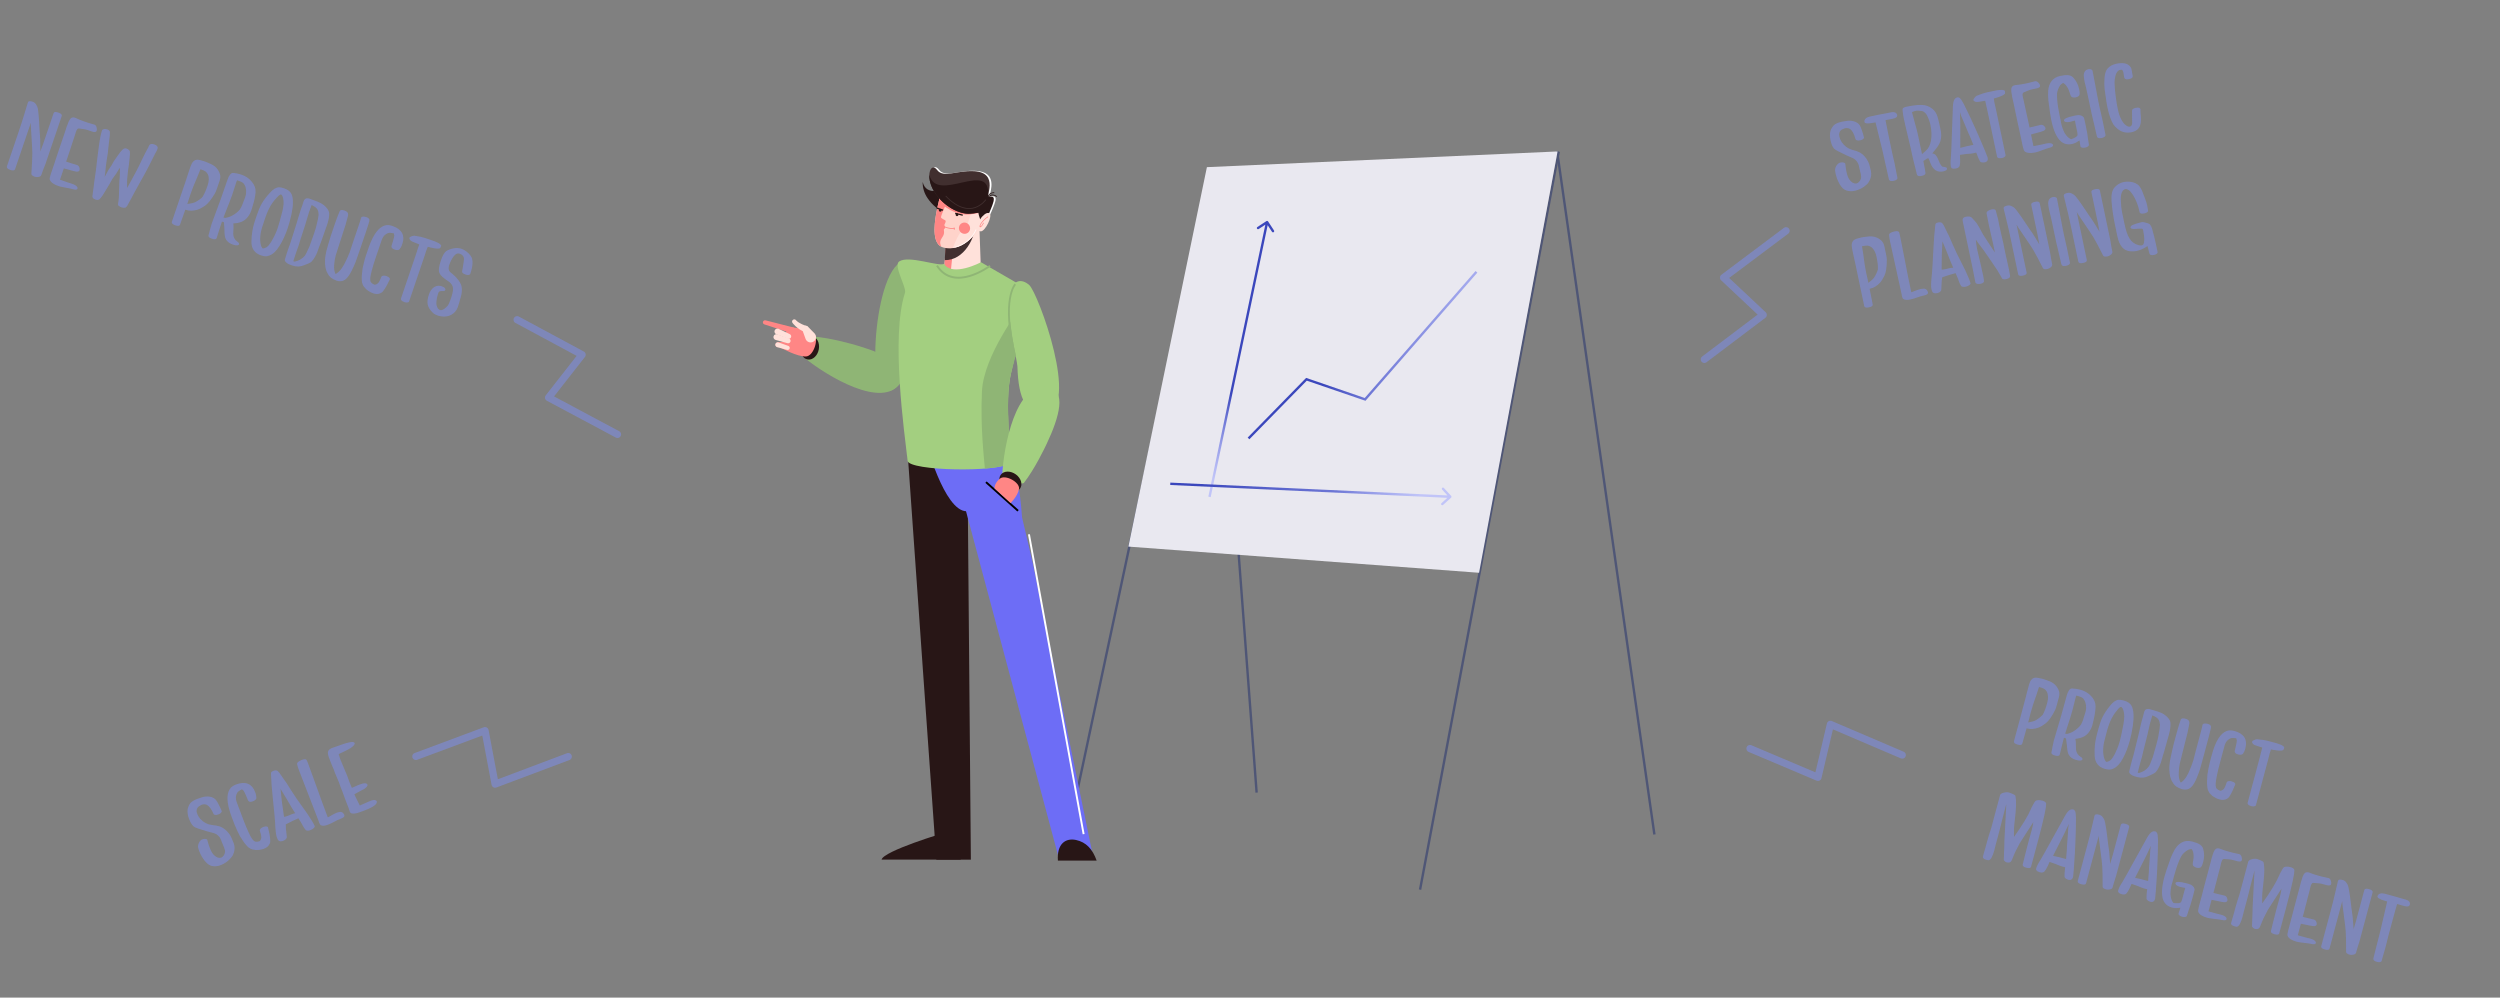 <svg width="1040" height="415" viewBox="0 0 1040 415" fill="none" xmlns="http://www.w3.org/2000/svg">
<rect x="0" y="0" width="1040" height="415" fill="#808080" stroke="none"/>
<path d="M24.239 46.816C23.133 46.44 22.485 46.529 22.297 47.082L18.054 59.573C17.919 59.968 17.718 60.561 17.423 61.298C17.129 62.036 16.927 62.629 16.793 63.024L16.758 60.014C16.753 58.469 16.721 57.268 16.62 56.396C16.519 55.524 16.462 54.006 16.342 51.893C16.223 49.78 16.113 48.156 15.987 47.099L15.949 46.821C15.761 45.17 15.764 44.642 15.044 43.516C14.678 42.907 14.192 42.521 13.599 42.319L13.559 42.306C12.453 41.93 11.805 42.019 11.617 42.572C11.469 43.139 11.187 43.969 10.837 45.129C10.487 46.288 10.205 47.118 10.056 47.685C9.558 49.412 8.711 52.034 7.543 55.472L2.856 69.267C2.708 69.834 3.207 70.312 4.274 70.675L4.313 70.688C5.42 71.064 6.067 70.975 6.255 70.422L11.171 55.955L11.963 53.623L12.352 52.477L12.836 51.054C12.819 51.622 12.803 52.057 12.828 52.374C12.877 53.14 12.946 54.883 13.142 57.551C13.337 60.219 13.418 62.318 13.449 63.784C13.451 65.592 13.317 68.324 13.058 72.072C12.935 72.692 13.395 73.156 14.462 73.519C15.411 73.841 16.89 73.638 17.145 72.887C17.495 71.86 17.75 71.109 17.964 70.608C18.58 69.054 18.888 68.277 18.902 68.237L21.601 60.293L22.608 57.328L24.636 51.36L25.697 48.237C25.845 47.67 25.346 47.192 24.279 46.83L24.239 46.816ZM27.755 66.528L28.158 65.342C28.521 64.275 29.031 62.773 29.676 60.744C30.322 58.715 30.832 57.212 31.195 56.145C31.262 55.948 31.477 55.183 31.585 54.867C31.947 53.8 32.373 53.327 32.86 53.449C34.113 53.654 35.512 53.688 36.908 54.251L38.213 54.694L38.252 54.708C39.359 55.084 40.006 54.995 40.194 54.441C40.476 53.611 40.142 52.131 39.312 51.849C38.561 51.594 37.453 51.35 36.702 51.095L35.161 50.571C34.568 50.37 34.054 50.195 33.633 50.008C33.33 49.861 32.223 49.485 31.789 49.205C31.684 49.125 31.486 49.058 31.249 48.977C30.221 48.628 29.586 48.941 29.147 49.586C28.894 49.941 28.587 50.454 28.413 50.968C28.346 51.165 28.051 51.903 27.997 52.061C27.864 52.324 27.77 52.601 27.662 52.917C27.555 53.233 27.352 53.958 27.259 54.235L26.319 57.002L25.378 59.769L23.995 63.84C23.43 65.632 22.96 67.015 22.638 67.964L21.148 72.351C20.731 73.577 20.595 74.368 20.698 74.712C21.075 75.809 22.311 76.714 24.366 77.413C24.722 77.534 25.328 77.695 26.159 77.845L29.139 78.417C30.023 78.541 31.918 79.45 32.267 78.422C32.308 78.303 32.256 78.065 32.126 77.801C31.852 77.311 31.128 76.844 29.903 76.428C29.547 76.307 28.585 76.024 28.15 75.877C27.399 75.622 25.753 75.018 24.962 74.749L25.11 74.315L25.325 73.682L26.56 70.046C28.037 70.371 30.158 71.136 31.622 71.369C32.109 71.49 32.902 71.363 33.05 70.928C33.332 70.098 32.969 68.961 32.02 68.638C31.467 68.45 30.703 68.235 29.741 67.952C28.778 67.669 28.027 67.414 27.514 67.24L27.755 66.528ZM65.409 60.892C65.213 60.561 64.818 60.294 64.225 60.093C63.949 59.999 63.712 59.918 63.58 59.918C62.867 59.808 62.418 59.964 62.151 60.358C61.978 60.608 61.791 61.029 61.71 61.267C61.537 61.648 61.083 62.464 60.389 63.727C59.735 65.004 59.201 66.057 58.84 66.861C57.877 69.046 55.995 72.639 53.167 77.719C53.1 77.784 53.007 77.929 52.874 78.192C52.904 77.453 52.896 76.569 52.862 75.631L52.894 74.76L52.993 73.559L53.104 72.583C53.132 72.372 53.2 71.91 53.244 71.132C53.328 70.367 53.398 69.773 53.492 69.364C53.587 68.956 53.643 68.401 53.713 67.676C53.783 66.95 53.826 66.436 53.88 66.145C54.075 64.536 54.094 63.44 53.978 62.872C53.927 62.634 53.639 62.316 53.165 62.023C53.06 61.943 52.862 61.876 52.546 61.768C51.479 61.406 50.588 62.47 49.151 64.494L47.78 66.454C47.554 66.729 47.327 67.137 47.007 67.69C46.726 68.256 46.526 68.585 46.42 68.769L45.728 69.768C45.382 70.268 45.115 70.662 44.982 70.926L44.248 72.308L43.527 73.65C43.663 72.991 43.773 72.147 43.845 71.157C43.93 70.128 43.987 69.442 44.041 69.151C44.071 68.676 44.194 67.793 44.4 66.54L44.865 63.612L45.089 61.395C45.092 60.999 45.188 60.326 45.326 59.271C45.464 58.216 45.602 57.293 45.659 56.474C45.717 55.656 45.733 55.089 45.695 54.811C45.618 54.388 45.211 54.03 44.5 53.788C43.828 53.56 42.666 53.606 42.451 54.238C41.994 55.582 41.56 57.639 41.188 60.422L40.552 65.277L40.205 68.245C40.162 68.891 40.038 69.775 39.9 70.831C39.733 72.229 39.337 74.563 39.171 75.962C39.153 76.793 38.867 78.283 38.77 79.088L38.59 80.526L38.507 81.159C38.493 81.198 38.466 81.41 38.453 81.449C38.479 81.502 38.477 81.766 38.437 81.885C38.475 82.03 38.528 82.136 38.619 82.255C38.816 82.587 39.17 82.839 39.684 83.014C40.396 83.256 40.937 83.219 41.348 82.918C41.6 82.695 41.946 82.327 42.358 81.762C42.571 81.526 42.904 80.933 43.091 80.644C43.357 80.25 44.063 79.079 44.383 78.526L45.61 76.474C45.889 76.04 46.464 74.868 46.744 74.434C47.103 73.895 47.542 73.383 47.901 72.844C48.207 72.463 48.287 72.357 49.007 71.147C49.354 70.515 49.686 70.055 49.899 69.819C49.921 70.532 49.887 71.931 49.782 74.056L49.657 75.204C49.6 75.89 49.547 78.252 49.444 82.318C49.47 82.371 49.415 82.793 49.292 83.544C49.155 84.336 49.113 84.85 49.098 85.154C49.122 85.471 49.424 85.75 50.03 86.044C50.135 86.124 50.293 86.177 50.53 86.258C51.044 86.433 51.559 86.475 52.021 86.412C52.364 86.44 52.87 85.73 53.07 85.401C53.176 85.217 53.577 84.427 53.59 84.388C53.751 84.046 54.217 83.322 54.257 83.204C55.059 81.624 56.326 79.321 58.033 76.242C59.78 73.176 61.061 70.834 61.903 69.135L63.105 66.766L64.333 64.318C64.467 64.055 64.64 63.673 64.907 63.278L65.348 62.37L65.428 62.133L65.562 61.738C65.656 61.461 65.618 61.184 65.409 60.892ZM91.325 75.296C91.701 74.189 91.759 73.239 91.499 72.445C90.864 70.422 89.513 68.949 87.419 68.105C86.392 67.624 85.654 67.329 85.141 67.155L85.022 67.115L84.903 67.074C83.56 66.618 82.571 66.414 81.897 66.45C80.761 66.549 79.885 67.441 79.294 69.18L78.26 72.224C77.829 73.621 77.48 74.648 77.252 75.32L76.406 77.811L71.478 92.317C71.329 92.883 71.828 93.362 72.895 93.724L72.935 93.738C74.041 94.114 74.689 94.025 74.877 93.472C75.105 92.8 75.468 91.732 75.977 90.362C76.487 88.992 76.849 87.925 77.091 87.214L77.289 87.281L77.328 87.294C78.791 87.791 80.428 87.774 82.253 87.204C82.993 86.971 83.96 86.461 85.153 85.676C86.398 84.865 87.821 83.144 89.38 80.499C89.674 80.026 89.968 79.288 90.331 78.221L90.6 77.43L91.15 75.81L91.325 75.296ZM78.407 83.34C78.609 82.747 79.039 81.35 79.24 80.758C79.831 79.018 80.796 76.569 82.187 73.382C82.469 72.684 82.897 71.683 83.379 70.392C84.526 70.782 85.289 71.129 85.631 71.422C85.959 71.754 86.234 72.112 86.456 72.496C87.03 73.793 86.981 75.363 86.35 77.221C85.665 79.237 84.943 80.843 84.197 82.001C83.467 82.722 82.472 83.443 81.188 84.109C80.407 84.461 79.31 84.705 77.897 84.842L78.407 83.34ZM99.448 101.599C99.53 101.23 99.228 100.819 98.61 100.433C97.585 99.688 97.037 98.576 97.018 97.203C97.051 96.199 97.262 93.89 97.056 92.939C99.512 92.847 101.338 92.145 102.507 90.911C103.41 89.939 104.076 88.887 104.479 87.701L104.734 86.95L105.596 84.024C105.758 83.418 105.947 82.601 106.125 81.559C106.547 79.409 106.29 78.088 105.611 76.843C104.408 74.803 102.674 73.42 100.381 72.641C99.314 72.279 98.167 72.021 96.966 71.922C96.042 71.917 95.271 72.889 94.586 74.905C92.612 80.715 90.814 85.748 89.219 89.923C89.165 90.081 88.99 90.595 88.669 91.412C88.347 92.228 88.173 92.742 88.079 93.019C87.877 93.612 87.635 94.455 87.352 95.549C87.107 96.657 86.892 97.421 86.731 97.896C86.582 98.463 87.081 98.941 88.188 99.317L88.227 99.33C89.294 99.693 89.942 99.604 90.13 99.051C90.372 98.339 90.708 97.219 91.192 95.664C91.677 94.109 92.052 93.002 92.294 92.291L92.335 92.172L92.414 92.199L92.493 92.226L92.967 92.387C93.362 92.521 93.045 92.546 93.202 92.864C93.302 93.868 93.349 94.766 93.371 95.611C93.364 96.799 93.425 97.657 93.541 98.225C93.808 99.903 94.95 101.085 96.887 101.743C98.349 102.24 99.207 102.179 99.448 101.599ZM96.583 81.095C96.785 80.502 97.08 79.632 97.43 78.472C97.793 77.273 98.089 76.404 98.29 75.811C98.344 75.653 98.545 75.192 98.612 74.994L98.691 75.021L99.56 75.316C100.232 75.545 100.798 75.825 101.179 76.131C102.137 77.206 102.525 78.66 102.356 80.455C102.327 80.93 102.192 81.457 101.977 82.089C101.883 82.366 101.655 82.906 101.588 83.104C100.984 84.882 100.382 86.265 99.769 87.159C98.985 88.171 97.805 89.049 96.242 89.885C95.607 90.198 94.813 90.457 93.914 90.637C93.637 90.675 93.307 90.607 92.951 90.486C95.014 85.323 96.221 82.162 96.583 81.095ZM108.643 106.266C109.434 106.535 110.185 106.658 110.912 106.596C111.136 106.584 111.52 106.494 112.075 106.286C113.53 105.766 114.95 104.441 116.23 102.363C117.549 100.298 118.698 97.823 119.678 94.937C120.256 93.238 120.782 91.3 121.256 89.125C122.044 85.38 122.06 82.608 121.304 80.808C120.835 79.723 119.797 78.885 118.177 78.335C117.307 78.039 116.569 77.877 115.988 77.9C114.865 77.959 113.594 78.718 112.238 80.241C110.764 81.856 109.633 83.368 108.846 84.776C108.219 85.842 107.537 87.461 106.825 89.556L106.275 91.177C106.059 91.941 105.884 92.455 105.763 92.811C105.078 94.959 104.667 97.465 104.598 100.395C104.515 103.365 105.876 105.326 108.643 106.266ZM116.908 80.902C117.58 81.13 118.11 83.074 117.967 84.921C117.869 85.99 117.691 87.031 117.434 88.046C116.584 91.329 115.937 93.622 115.494 94.926C115.077 96.152 114.636 97.192 114.222 98.021L113.608 99.179L112.914 100.443C112.794 100.666 112.541 101.021 112.208 101.482C111.396 102.705 110.614 103.189 109.359 103.379C109.136 103.259 108.952 103.021 108.769 102.65C108.379 101.724 108.214 100.521 108.236 99.03C108.311 97.512 108.556 96.141 108.96 94.823C109.229 93.9 109.713 92.477 110.344 90.62C111.243 87.971 112.272 85.852 113.43 84.261C113.789 83.722 114.374 83.039 115.211 82.133C116.048 81.227 116.631 80.808 116.908 80.902ZM125.114 87.217C124.886 87.889 124.589 88.89 124.172 90.248C123.795 91.618 123.485 92.659 123.257 93.331C122.975 94.161 122.558 95.519 121.993 97.311C121.428 99.103 121.038 100.381 120.756 101.211C120.608 101.646 120.394 102.278 120.072 103.095L119.441 104.953C119.213 105.625 118.741 107.272 118.526 107.905C118.338 108.458 118.718 109.028 119.691 109.667C120.02 109.867 120.599 110.108 121.35 110.363L121.706 110.484C123.406 111.061 125.017 110.991 126.525 110.314C127.253 109.988 129.21 109.418 129.716 108.708C130.606 107.776 131.54 106.065 131.955 104.972C132.183 104.432 132.452 103.642 132.814 102.574C133.216 101.521 133.458 100.809 133.632 100.427C134.195 98.899 135.027 96.581 136.074 93.498C136.652 91.798 136.951 90.268 136.959 88.948C136.99 88.077 136.52 87.124 135.51 86.075C135.09 85.624 134.578 85.186 133.959 84.799C132.894 84.172 131.155 83.45 128.744 82.63C128.428 82.523 128.085 82.495 127.689 82.492C127.016 82.528 126.551 82.987 126.269 83.817C126.161 84.134 125.906 85.017 125.785 85.372C125.637 85.807 125.262 86.782 125.114 87.217ZM124.209 102.208C124.384 101.694 124.734 100.403 124.895 99.928C126.629 94.697 127.718 91.232 128.15 89.571C128.218 89.241 128.379 88.767 128.594 88.135C128.822 87.463 129.184 86.527 129.653 85.276C129.772 85.316 130.101 85.516 130.653 85.836C132.127 86.689 132.517 87.748 132.534 89.385C132.476 90.203 132.19 91.693 131.65 93.802C131.474 94.58 131.111 95.779 130.574 97.36C130.144 98.625 129.513 100.351 128.722 102.551C127.813 104.579 127.198 105.869 126.799 106.395C125.696 107.695 124.278 108.492 122.574 108.839C122.481 108.851 122.362 108.811 122.165 108.744L122.007 108.69C122.169 108.084 122.491 107.135 122.907 105.91L123.538 104.052C123.86 103.236 124.061 102.643 124.209 102.208ZM150.768 100.782L151.345 99.083L152.298 96.276C152.5 95.683 152.904 94.366 153.078 93.852L153.253 93.338C153.588 92.35 153.724 91.691 153.66 91.36C153.583 90.937 153.137 90.565 152.307 90.283C151.516 90.014 150.42 89.995 150.246 90.509C150.098 90.944 149.842 91.959 149.694 92.393L149.291 93.579L148.149 96.939L146.78 100.971C146.215 102.763 145.772 104.067 145.463 104.976C145.315 105.411 145.074 105.99 144.727 106.754L144.072 108.163C142.774 111.073 141.377 112.979 139.788 113.894C139.682 113.946 139.589 113.959 139.55 113.945C139.08 112.992 138.889 111.737 139.004 110.233C139.118 108.728 139.363 107.357 139.674 106.184C140.024 105.024 140.508 103.469 141.153 101.572C141.341 101.018 141.623 100.188 141.946 99.108C142.282 97.987 142.564 97.157 142.752 96.604C143.504 94.391 144.029 92.717 144.286 91.57L144.758 89.791C144.867 89.343 144.857 88.722 144.568 88.403C144.333 88.059 143.899 87.779 143.306 87.578C142.239 87.215 141.552 87.29 141.324 87.83C140.709 89.252 140.039 90.965 139.327 93.06L137.622 98.079C137.434 98.633 137.205 99.437 136.908 100.438C136.854 100.728 136.639 101.361 136.356 102.323L135.776 104.419C135.613 105.289 135.234 106.924 135.214 108.019C135.121 110.501 135.453 112.377 136.251 113.662C136.916 115.079 138.151 116.115 139.93 116.72C141.63 117.297 143.018 116.975 144.159 115.82C144.903 115.059 145.622 113.98 146.317 112.585C147.011 111.19 147.546 110.005 147.935 108.99C148.337 107.937 148.847 106.435 149.505 104.498L149.626 104.142L150.768 100.782ZM162.876 102.736C162.966 103.119 163.255 103.438 163.755 103.652C163.861 103.732 164.058 103.799 164.335 103.893C164.849 104.067 165.324 104.096 165.76 103.98C166.104 103.877 166.396 103.535 166.73 102.943C166.824 102.666 167.063 102.351 167.157 102.074L167.399 101.363C168.527 98.042 167.275 95.369 163.283 94.012C162.334 93.69 161.49 93.579 160.803 93.655C158.359 93.971 156.181 96.229 154.348 100.456C154.001 101.219 153.598 102.273 153.142 103.617L152.605 105.198L152.229 106.305L152.215 106.344C151.933 107.174 151.691 108.018 151.474 108.914L150.866 111.485C150.7 112.751 150.589 113.596 150.56 114.071C150.464 114.743 150.459 115.535 150.507 116.433C150.505 116.829 150.555 117.199 150.619 117.53C150.748 118.059 150.956 118.614 151.27 119.118C151.323 119.224 151.677 119.608 152.32 120.312C152.622 120.591 153.121 120.937 153.739 121.323C154.292 121.643 154.713 121.83 155.069 121.951L155.306 122.032C156.136 122.314 156.915 122.358 157.629 122.204C158.263 122.023 158.687 121.814 159.006 121.525C159.191 121.368 159.524 120.908 159.604 120.803C160.322 119.856 161.189 118.343 162.165 116.25L162.178 116.21C162.245 116.013 162.18 115.814 162.023 115.628C161.813 115.337 161.419 115.071 160.747 114.842L160.708 114.829C160.352 114.708 160.022 114.64 159.705 114.665C159.124 114.688 158.767 114.831 158.646 115.187C158.231 116.28 157.83 117.07 157.484 117.569C157.271 117.806 157.033 117.989 156.741 118.199C156.225 118.42 155.894 118.484 155.776 118.444C154.472 117.869 154 117.312 154.02 116.216C153.998 115.371 154.091 115.226 154.256 114.224C154.419 113.354 154.81 111.943 155.389 109.98C155.537 109.413 155.819 108.583 156.195 107.476L156.625 106.211L158.196 101.587L158.76 99.927C159.338 98.227 160.387 97.217 161.88 96.842C162.197 96.818 162.791 96.887 163.622 97.037L163.82 97.104L163.859 97.118C163.924 97.316 163.988 97.647 164.025 98.056C163.997 98.399 163.834 99.138 163.484 100.297C163.39 100.574 163.202 101.259 163.108 101.536L163.027 101.773C162.879 102.208 162.811 102.537 162.876 102.736ZM182.835 103.344C183.073 103.293 183.312 102.977 183.5 102.424C183.567 102.226 183.502 102.028 183.345 101.842C182.991 101.457 182.596 101.191 182.214 101.017C181.425 100.617 180.766 100.349 180.252 100.174L179.343 99.865L178.236 99.49L176.734 98.979C175.746 98.644 174.309 98.332 172.463 98.057C171.908 98.001 170.48 98.442 170.306 98.955C170.265 99.074 170.317 99.312 170.447 99.577L170.487 99.59L170.591 99.802C170.918 100.266 171.682 100.613 172.315 100.828C173.052 101.123 173.553 101.337 173.908 101.458C174.027 101.498 174.29 101.632 174.409 101.672L173.724 103.688C173.454 104.61 173.213 105.322 173.065 105.757L172.864 106.35L171.695 109.788L169.305 116.824L166.78 124.255C166.753 124.466 166.804 124.704 166.961 124.89C167.171 125.181 167.605 125.461 168.277 125.689C168.633 125.81 168.962 125.878 169.279 125.853C169.781 125.803 170.086 125.686 170.18 125.41L173.738 114.935L175.699 109.165L176.129 107.9L176.572 106.595C176.733 106.121 177.136 104.803 177.311 104.289C177.539 103.617 177.767 103.077 177.954 102.656C178.152 102.723 178.89 102.886 179.088 102.953C180.999 103.426 182.239 103.539 182.835 103.344ZM195.633 113.909C196.842 110.352 196.896 107.857 195.769 106.372C194.708 104.953 193.367 103.969 191.826 103.445C189.968 102.814 187.377 103.433 185.787 104.348C184.953 104.858 184.14 106.213 183.388 108.426C182.542 110.916 182.347 112.658 182.843 113.664C183.365 114.723 184.337 115.494 185.757 116.506C186.48 116.972 187.006 117.371 187.348 117.663C187.833 118.181 188.147 118.684 188.315 119.227C188.601 120.073 188.461 121.392 187.87 123.264L187.306 124.924C187.01 125.793 186.69 126.478 186.37 127.03C185.413 128.16 184.485 128.815 183.665 129.021C183.348 129.046 183.177 129.032 183.058 128.992C182.149 128.683 181.536 127.372 181.516 126.263C181.55 124.864 181.809 123.453 182.293 122.03C182.387 121.753 182.454 121.556 182.534 121.451C182.719 121.293 182.984 121.163 183.368 121.073C183.407 121.086 184.45 121.132 184.833 121.042C185.032 120.977 185.178 120.806 185.245 120.608C185.446 120.015 184.921 119.484 183.696 119.068C183.419 118.974 183.261 118.92 183.129 118.92C181.085 118.578 179.268 120.033 178.449 122.444C177.227 126.041 177.81 127.958 180.107 130.149C180.567 130.614 181.238 130.974 182.108 131.27C182.503 131.404 183.03 131.539 183.663 131.622C186.552 132.074 189.464 130.639 190.445 127.754C190.753 126.845 191.184 125.448 191.696 123.55C192.128 122.021 192.241 120.649 192.063 119.486C191.925 118.337 191.219 117.039 189.907 115.579C189.593 115.208 189.054 114.716 188.345 114.078C187.636 113.441 187.215 113.121 187.15 113.055C186.546 112.365 186.473 111.414 186.889 110.189C187.332 108.884 187.96 107.687 188.705 106.661C189.503 105.61 190.337 105.232 191.246 105.541C192.353 105.917 192.956 106.607 193.042 107.65C193.038 108.31 192.766 109.761 192.712 110.051C192.491 111.607 192.328 112.478 192.234 112.754C192.112 113.374 192.571 113.839 193.638 114.201L193.678 114.215C194.468 114.483 195.432 114.502 195.633 113.909Z" fill="#7E87B9"/>
<path d="M88.856 338.613C88.968 338.794 89.159 338.945 89.399 338.989C89.746 339.081 90.259 339.021 90.884 338.786L90.923 338.771C91.274 338.638 91.572 338.482 91.801 338.261C92.157 337.904 92.318 337.62 92.23 337.386L92.215 337.347C92.058 337.049 91.695 336.205 91.577 335.892C90.856 334.335 90.219 333.237 89.666 332.597C88.535 331.373 86.263 331.025 84.212 331.62C83.728 331.758 83.049 331.969 82.19 332.293C80.667 332.867 79.661 333.514 79.12 334.209C79.018 334.292 78.984 334.439 78.881 334.522C78.793 334.644 78.721 334.805 78.623 335.021C78.331 335.666 78.175 336.082 78.132 336.321C77.953 337.147 77.974 338.031 78.141 338.95C78.225 339.409 78.392 339.97 78.657 340.674C78.761 340.947 79.02 341.518 79.094 341.713C79.442 342.519 79.918 343.188 80.412 343.67C80.877 344.075 81.537 344.406 82.392 344.664L86.284 345.873L87.819 346.276C88.606 346.47 89.153 346.621 89.476 346.767C90.146 347.005 91.329 347.897 91.855 349.171L92.282 350.304C92.385 350.578 92.993 351.954 93.228 352.579C93.435 353.126 93.543 353.532 93.592 353.781C93.746 355.017 93.02 356.405 91.966 356.803C91.521 356.926 91.018 356.893 90.456 356.703C89.219 356.143 88.308 355.148 87.67 353.693C87.499 353.357 87.337 352.927 87.175 352.497L87.131 352.38C86.807 351.521 86.517 350.515 86.221 349.377C86.109 349.196 85.918 349.045 85.678 349.001C85.239 348.9 84.726 348.959 84.14 349.18C83.515 349.416 83.047 349.949 82.682 350.756C82.356 351.548 82.303 352.237 82.456 352.76C82.49 352.97 82.584 353.336 82.746 353.765C82.922 354.234 83.055 354.586 83.182 354.805C83.501 355.533 83.859 356.246 84.364 356.992C85.431 358.642 86.542 359.695 87.682 360.113C88.444 360.361 89.28 360.448 90.252 360.304C90.648 360.289 91.248 360.107 92.029 359.813C92.654 359.577 93.431 359.151 94.382 358.48C94.406 358.426 94.714 358.176 95.226 357.76C95.392 357.608 95.748 357.251 96.24 356.664C96.684 356.184 97.03 355.563 97.288 354.707C97.71 353.344 97.698 352.01 97.212 350.721C96.947 350.018 96.628 349.29 96.295 348.524C96.02 347.913 95.75 347.435 95.471 347.05C94.34 345.468 92.989 344.372 91.489 343.822C90.672 343.55 89.514 343.317 88.082 343.188C86.357 342.991 84.753 342.168 83.348 340.69C82.765 339.973 82.344 339.328 82.123 338.742C81.932 338.235 81.799 337.883 81.794 337.751C81.738 336.3 82.186 335.596 83.846 334.792C84.588 334.512 85.301 334.511 86.04 334.812C87.037 335.328 87.958 336.587 88.856 338.613ZM103.466 333.328C103.779 333.567 104.205 333.63 104.727 333.478C104.859 333.472 105.054 333.399 105.328 333.296C105.836 333.104 106.221 332.825 106.484 332.458C106.684 332.16 106.693 331.71 106.575 331.041C106.472 330.768 106.456 330.372 106.353 330.099L106.088 329.395C104.851 326.114 102.186 324.844 98.241 326.331C97.303 326.684 96.581 327.135 96.098 327.63C94.411 329.426 94.162 332.553 95.43 336.982C95.647 337.793 96.005 338.862 96.506 340.19L97.095 341.753L97.507 342.847L97.522 342.886C97.832 343.706 98.18 344.512 98.582 345.341L99.744 347.714C100.42 348.797 100.871 349.52 101.15 349.905C101.503 350.486 102.002 351.101 102.609 351.764C102.859 352.072 103.133 352.325 103.392 352.54C103.828 352.866 104.341 353.163 104.904 353.353C105.011 353.402 105.529 353.474 106.472 353.609C106.883 353.633 107.489 353.583 108.212 353.489C108.842 353.385 109.286 353.262 109.638 353.13L109.872 353.041C110.692 352.732 111.322 352.272 111.775 351.699C112.15 351.156 112.345 350.726 112.408 350.301C112.451 350.061 112.416 349.495 112.411 349.363C112.365 348.176 112.074 346.456 111.498 344.22L111.484 344.18C111.41 343.985 111.234 343.873 110.994 343.83C110.647 343.737 110.173 343.782 109.509 344.032L109.47 344.047C109.119 344.18 108.821 344.337 108.592 344.557C108.158 344.944 107.973 345.281 108.105 345.633C108.478 346.741 108.67 347.606 108.72 348.211C108.706 348.529 108.638 348.822 108.546 349.169C108.288 349.668 108.073 349.927 107.956 349.972C106.584 350.355 105.866 350.224 105.185 349.366C104.632 348.727 104.612 348.556 104.102 347.677C103.676 346.901 103.082 345.563 102.283 343.679C102.037 343.147 101.728 342.326 101.316 341.233L100.844 339.983L99.121 335.412L98.503 333.772C97.87 332.092 98.038 330.646 98.955 329.408C99.184 329.188 99.687 328.864 100.424 328.453L100.619 328.379L100.658 328.364C100.834 328.476 101.093 328.691 101.382 328.983C101.578 329.267 101.921 329.94 102.387 331.058C102.491 331.332 102.78 331.981 102.883 332.254L102.971 332.489C103.133 332.918 103.29 333.216 103.466 333.328ZM119.274 348.471C119.323 348.363 119.322 348.006 119.233 347.415C118.946 345.115 118.836 343.639 118.889 342.95C119.162 342.847 120.133 342.347 121.842 341.435L124.127 340.396L125.111 341.943C125.405 342.367 125.95 343.456 126.106 343.754C126.474 344.373 126.851 344.9 127.253 345.374C127.751 345.632 128.372 345.621 129.114 345.341C129.622 345.15 130.061 344.895 130.495 344.508C130.851 344.151 131.012 343.867 130.924 343.633L130.909 343.594C130.693 343.14 130.149 342.051 129.855 341.627C128.752 339.767 127.254 337.566 125.343 334.985C124.007 333.213 122.772 331.359 121.043 328.665C120.224 327.323 119.578 326.317 119.156 325.673C119.029 325.454 118.696 325.044 118.221 324.375L117.226 322.921C116.482 321.774 115.899 321.057 115.571 320.779C115.121 320.413 114.564 320.356 113.822 320.635L113.783 320.65C113.041 320.93 112.685 321.287 112.729 321.761C112.798 324.546 113.058 328.195 113.55 332.694C114.041 337.193 114.306 340.261 114.421 341.869C114.564 345.205 114.792 347.35 115.145 348.287L115.278 348.639C115.484 349.186 115.724 349.586 116.023 349.786C116.443 350.073 117.064 350.062 117.845 349.768C118.587 349.488 119.085 349.033 119.274 348.471ZM119.571 339.436C119.103 339.613 118.619 339.75 118.16 339.834C117.424 335.16 116.943 331.281 116.703 328.16L118.002 330.302C118.58 331.244 119.031 331.967 119.315 332.484C120.746 334.978 121.878 336.916 122.804 338.307C122.345 338.391 121.939 338.499 121.51 338.661C121.197 338.779 120.352 339.142 120.04 339.259L119.571 339.436ZM132.746 342.187C132.938 342.695 133.148 343.017 133.368 343.246C134.097 343.641 135.06 343.59 136.31 343.119C137.364 342.722 138.311 342.275 139.19 341.766C139.966 341.339 140.874 340.908 141.851 340.539L141.89 340.525C142.983 340.112 143.427 339.633 143.26 339.071C142.568 337.592 141.718 337.466 139.96 338.129C139.374 338.35 138.144 338.992 136.363 340.065C135.857 338.605 134.959 336.223 133.678 332.824L130.85 324.968C130.255 323.273 129.367 320.798 128.13 317.517C128.012 317.204 127.723 316.555 127.619 316.281C127.374 315.749 126.763 315.667 125.748 316.05C124.146 316.654 123.444 317.276 123.601 317.93C123.793 318.795 124.108 319.747 124.491 320.762C124.711 321.348 125.281 322.74 125.502 323.326L125.678 323.794C126.429 325.787 127.588 328.741 129.114 332.671C130.64 336.601 131.799 339.555 132.55 341.548C132.555 341.679 132.643 341.914 132.746 342.187ZM149.673 335.092L148.584 332.915C148.084 331.944 147.721 331.099 147.417 330.411L150.263 328.847C150.975 328.489 151.312 328.317 151.351 328.303C152.049 327.906 153.059 327.034 152.877 326.434C152.558 325.706 151.552 325.64 149.911 326.258L148.974 326.612C148.31 326.862 146.728 327.637 146.376 327.769C145.925 326.69 145.577 325.885 145.356 325.299C145.135 324.713 144.659 323.331 144.438 322.745C144.128 321.925 143.677 320.846 143.084 319.508C142.49 318.17 142.039 317.091 141.729 316.271C141.42 315.451 141.135 314.577 140.889 313.688C141.031 313.59 141.719 313.286 142.94 312.736C144.185 312.133 145.156 311.633 145.878 311.182C146.625 310.678 147.123 310.223 147.395 309.763C147.556 309.479 147.614 309.279 147.556 309.122C147.452 308.849 147.076 308.679 146.441 308.651C145.19 308.765 143.373 309.271 141.069 310.14C140.756 310.258 140.288 310.435 139.609 310.646C138.969 310.843 138.539 311.005 138.266 311.108C136.235 311.874 136.012 312.939 136.881 315.244L137.043 315.673L137.543 317.001C137.691 317.392 137.912 317.978 138.23 318.705C138.549 319.433 138.809 320.004 138.942 320.356C139.06 320.668 139.183 321.112 139.286 321.386C139.654 322.362 140.605 324.413 140.973 325.389C141.15 325.858 141.523 326.967 141.7 327.435L141.715 327.474C141.877 327.904 142.328 328.983 142.505 329.452C142.726 330.038 143.217 331.459 143.452 332.084L143.659 332.63L144.086 333.763C144.262 334.232 144.714 335.311 144.891 335.78C145.052 336.209 145.372 337.293 145.534 337.723C145.77 338.348 146.478 338.572 147.621 338.408C148.095 338.364 148.672 338.236 149.297 338C149.648 337.867 150.952 337.421 151.538 337.2C154.35 336.139 156.029 335.149 156.551 334.284C156.76 333.893 156.828 333.599 156.725 333.326C156.71 333.287 156.627 333.184 156.49 333.057C156.04 332.692 155.287 332.708 154.193 333.12C153.647 333.326 152.88 333.66 151.933 334.106C150.986 334.552 150.259 334.871 149.751 335.063L149.673 335.092Z" fill="#7E87B9"/>
<path d="M771.893 57.891C771.976 58.087 772.142 58.265 772.372 58.345C772.701 58.489 773.217 58.508 773.87 58.371L773.911 58.362C774.279 58.285 774.597 58.176 774.857 57.993C775.264 57.694 775.466 57.439 775.414 57.194L775.406 57.153C775.296 56.834 775.067 55.944 774.998 55.617C774.523 53.968 774.062 52.785 773.612 52.069C772.682 50.687 770.489 49.996 768.371 50.27C767.873 50.332 767.17 50.437 766.271 50.626C764.678 50.961 763.585 51.447 762.944 52.05C762.83 52.117 762.774 52.257 762.66 52.323C762.555 52.431 762.458 52.579 762.329 52.777C761.942 53.37 761.725 53.757 761.645 53.987C761.342 54.776 761.227 55.653 761.253 56.586C761.265 57.053 761.345 57.633 761.499 58.369C761.559 58.655 761.729 59.259 761.772 59.463C761.993 60.312 762.361 61.046 762.775 61.599C763.173 62.069 763.775 62.498 764.581 62.883L768.242 64.673L769.697 65.305C770.445 65.617 770.963 65.85 771.26 66.043C771.885 66.381 772.919 67.444 773.243 68.783L773.492 69.968C773.552 70.254 773.943 71.707 774.08 72.361C774.2 72.933 774.245 73.35 774.256 73.604C774.219 74.849 773.29 76.11 772.187 76.342C771.729 76.396 771.237 76.286 770.71 76.013C769.573 75.27 768.825 74.148 768.417 72.613C768.299 72.254 768.205 71.804 768.11 71.355L768.084 71.232C767.895 70.334 767.763 69.295 767.645 68.125C767.561 67.93 767.395 67.751 767.165 67.672C766.746 67.504 766.23 67.484 765.617 67.613C764.964 67.75 764.42 68.206 763.936 68.948C763.493 69.68 763.335 70.353 763.406 70.893C763.408 71.106 763.445 71.482 763.539 71.931C763.642 72.422 763.719 72.789 763.812 73.026C764.016 73.794 764.26 74.553 764.645 75.368C765.448 77.161 766.385 78.372 767.447 78.959C768.163 79.321 768.976 79.534 769.958 79.54C770.352 79.586 770.973 79.498 771.79 79.326C772.444 79.189 773.276 78.886 774.319 78.368C774.351 78.319 774.693 78.119 775.263 77.786C775.45 77.661 775.856 77.363 776.433 76.858C776.945 76.451 777.381 75.89 777.766 75.084C778.393 73.801 778.584 72.481 778.301 71.133C778.147 70.397 777.943 69.63 777.73 68.821C777.552 68.176 777.359 67.662 777.142 67.239C776.265 65.504 775.098 64.213 773.699 63.441C772.933 63.047 771.824 62.64 770.429 62.294C768.754 61.835 767.295 60.777 766.132 59.101C765.666 58.304 765.348 57.603 765.219 56.99C765.108 56.459 765.03 56.091 765.046 55.96C765.212 54.517 765.762 53.89 767.525 53.349C768.302 53.185 769.007 53.293 769.69 53.704C770.597 54.367 771.315 55.752 771.893 57.891ZM789.089 72.833C789.004 72.424 788.84 71.648 788.632 70.455C788.424 69.261 788.261 68.485 788.167 68.036C788.055 67.505 787.883 66.688 787.619 65.634C787.347 64.54 787.175 63.723 787.063 63.192L786.033 58.289C785.636 56.197 785.241 54.318 784.898 52.684C784.587 51 784.398 50.102 784.372 49.979L786.791 49.513L787.526 49.359C788.793 49.093 789.369 48.588 789.206 47.811C789 46.831 787.94 46.456 786.796 46.697L785.203 47.032C784.223 47.238 782.367 47.542 781.387 47.748L780.12 48.014L777.506 48.564L777.473 48.613C776.329 48.854 775.413 49.771 775.611 50.711C775.679 51.038 775.935 51.24 776.419 51.309C777.247 51.391 778.253 51.308 779.478 51.05L780.214 50.895C782.393 59.438 784.076 66.635 785.321 72.558L785.355 72.722C785.535 73.58 785.681 74.274 785.816 74.715C786.068 75.302 786.7 75.468 787.803 75.236C788.579 75.073 789.459 74.59 789.33 73.977L789.089 72.833ZM795.371 64.091C795.466 64.54 795.62 65.275 795.858 66.206C796.097 67.137 796.292 67.864 796.395 68.354C796.567 69.171 797.093 71.066 797.265 71.883L797.333 72.21C797.376 72.414 797.41 72.577 797.477 72.691C797.679 73.246 798.311 73.412 799.332 73.197C799.455 73.171 799.814 73.053 799.977 73.019C800.663 72.832 801.012 72.46 800.99 71.953C800.928 71.454 800.883 71.037 800.823 70.751C800.778 70.334 800.649 69.721 800.478 68.904C800.297 68.046 800.169 67.433 800.115 66.975C800.392 66.874 801.472 65.922 802.167 65.776C802.332 65.955 802.641 66.615 802.996 67.692C804.08 70.621 805.869 71.823 808.361 71.3C809.546 71.051 810.057 70.645 809.929 70.032C809.791 69.378 808.409 69.498 808.03 69.322C806.124 67.76 806.416 64.073 803.801 63.812C803.939 63.655 804.238 63.251 804.756 62.673L805.8 61.344C806.236 60.783 806.937 59.655 807.23 58.612C807.618 57.209 807.653 55.751 807.318 54.158L806.974 52.523C806.605 50.767 806.281 49.427 806.011 48.546C805.257 45.974 803.252 44.348 800.79 43.799C799.182 43.454 796.58 43.66 793.026 44.407C791.923 44.638 791.411 45.044 791.45 45.634C791.553 46.934 791.737 48.218 792.012 49.525C792.08 49.852 792.31 50.742 792.387 51.11L792.671 52.458C792.894 53.52 793.261 55.064 793.781 57.13C794.3 59.197 794.667 60.74 794.882 61.762L795.371 64.091ZM795.373 46.643C795.879 46.409 796.392 46.216 796.924 46.104C797.536 45.975 798.478 45.991 799.675 46.209C800.366 46.447 800.985 46.957 801.492 47.746C802.276 49.245 802.781 50.632 803.047 51.899C804.077 56.801 803.323 60.926 801.106 62.757L799.555 64.107L797.872 56.1C797.623 54.915 797.19 53.257 796.571 51.127L795.373 46.643ZM814.603 69.732C814.676 69.674 814.79 69.608 814.927 69.451C815.431 69.004 815.545 67.316 815.321 64.42L816.98 64.199C817.765 64.077 818.346 63.997 818.731 64.002C819.492 63.97 820.244 63.897 820.98 63.742C821.184 63.7 821.788 63.53 822.115 63.461C822.351 64.179 822.787 65.24 823.038 65.827C823.223 66.3 823.449 66.764 823.715 67.22C823.962 67.381 824.201 67.502 824.422 67.541C824.865 67.618 825.291 67.614 825.659 67.537C826.598 67.339 827.099 66.679 826.885 65.658C826.859 65.536 826.784 65.381 826.758 65.258L825.667 62.502C823.706 57.837 822.365 54.707 821.605 53.117L819.255 48.023L817.534 44.503C817.265 43.834 816.84 43.028 816.266 42.125C815.725 41.172 815.278 40.669 814.876 40.583C814.744 40.568 814.695 40.535 814.686 40.495C814.637 40.462 814.547 40.439 814.424 40.464C814.056 40.542 813.747 40.692 813.446 40.883C813.332 40.95 813.267 41.049 813.203 41.148C812.766 41.709 812.473 42.751 812.406 44.258L812.03 54.447C811.82 60.549 811.691 64.201 811.573 65.463C811.376 67.168 811.389 68.445 811.569 69.303C811.655 69.712 811.838 69.972 812.109 70.043C812.487 70.219 813.003 70.239 813.616 70.11C813.983 70.033 814.342 69.915 814.603 69.732ZM819.881 57.703C820.016 58.144 820.635 59.464 820.929 60.255L819.254 60.607L817.947 60.882C817.212 61.036 816.403 61.249 815.481 61.528L815.469 57.819C815.54 53.283 815.479 49.542 815.336 46.629L815.834 48.188L816.839 50.536L817.954 53.202C818.165 53.798 818.491 54.54 818.901 55.477C819.344 56.365 819.67 57.107 819.881 57.703ZM833.961 39.089C834.139 38.923 834.185 38.53 834.065 37.958C834.022 37.754 833.865 37.616 833.635 37.536C833.134 37.386 832.659 37.358 832.242 37.403C831.358 37.46 830.655 37.566 830.124 37.677L829.184 37.875L828.04 38.115L826.488 38.441C825.467 38.656 824.071 39.12 822.342 39.824C821.837 40.058 820.832 41.165 820.944 41.696C820.97 41.819 821.135 41.997 821.382 42.159L821.423 42.15L821.621 42.279C822.139 42.512 822.973 42.422 823.627 42.284C824.412 42.162 824.951 42.091 825.319 42.014C825.442 41.988 825.736 41.969 825.859 41.943L826.297 44.027C826.535 44.958 826.689 45.693 826.784 46.142L826.913 46.755L827.66 50.309L829.188 57.581L830.802 65.262C830.885 65.457 831.051 65.636 831.281 65.715C831.61 65.86 832.126 65.879 832.82 65.733C833.188 65.656 833.506 65.546 833.766 65.364C834.173 65.065 834.375 64.809 834.315 64.523L832.04 53.697L830.787 47.733L830.512 46.425L830.229 45.077C830.126 44.587 829.801 43.248 829.69 42.717C829.544 42.022 829.465 41.441 829.411 40.983C829.615 40.941 830.333 40.704 830.538 40.661C832.423 40.094 833.548 39.56 833.961 39.089ZM844.135 52.307L843.878 51.082C843.646 49.979 843.32 48.426 842.841 46.351C842.363 44.276 842.036 42.724 841.805 41.621C841.762 41.417 841.558 40.649 841.489 40.322C841.257 39.219 841.382 38.596 841.864 38.452C843.046 37.99 844.268 37.307 845.756 37.08L847.104 36.796L847.145 36.788C848.289 36.547 848.8 36.141 848.68 35.569C848.5 34.711 847.458 33.608 846.6 33.788C845.823 33.951 844.746 34.306 843.97 34.469L842.377 34.804C841.764 34.932 841.233 35.044 840.775 35.098C840.439 35.125 839.296 35.366 838.78 35.346C838.648 35.331 838.444 35.374 838.199 35.426C837.137 35.649 836.75 36.242 836.7 37.02C836.663 37.455 836.661 38.052 836.773 38.583C836.815 38.788 836.938 39.572 836.972 39.736C836.991 40.03 837.051 40.316 837.12 40.643C837.189 40.97 837.384 41.697 837.444 41.983L838.045 44.842L838.646 47.702L839.53 51.91C839.958 53.74 840.258 55.17 840.464 56.15L841.417 60.685C841.683 61.951 841.969 62.702 842.233 62.945C843.117 63.697 844.641 63.846 846.765 63.4C847.133 63.323 847.737 63.153 848.528 62.859L851.384 61.832C852.207 61.488 854.302 61.304 854.078 60.242C854.053 60.12 853.887 59.941 853.64 59.78C853.154 59.498 852.294 59.465 851.028 59.731C850.66 59.809 849.688 60.056 849.239 60.15C848.463 60.313 846.738 60.633 845.921 60.805L845.827 60.355L845.689 59.702L844.9 55.943C846.336 55.471 848.551 55.048 849.929 54.502C850.411 54.358 851.028 53.845 850.933 53.395C850.753 52.538 849.861 51.744 848.881 51.95C848.309 52.07 847.541 52.274 846.569 52.521C845.597 52.768 844.821 52.931 844.29 53.043L844.135 52.307ZM867.461 61.397C868.278 61.225 869.117 60.75 868.988 60.138C868.885 59.647 868.745 58.781 868.569 57.538C868.434 56.287 868.295 55.42 868.192 54.93C867.943 53.745 867.606 51.939 867.495 51.408C867.4 50.959 867.085 49.66 866.982 49.17C866.769 48.361 865.643 47.873 864.66 47.866C864.406 47.877 864.03 47.913 863.54 48.016L862.764 48.179C859.863 48.789 858.47 49.466 858.616 50.16C858.802 50.846 860.015 50.932 861.118 50.701C861.567 50.606 862.563 50.269 863.012 50.175C863.135 50.149 863.193 50.222 863.227 50.385L863.262 50.549C863.296 50.712 863.324 51.048 863.35 51.17L864.079 54.643C864.191 55.174 864.253 55.673 864.257 56.098C864.229 56.573 863.685 57.029 862.943 57.355C862.552 57.523 861.941 57.865 861.614 57.933C860.645 57.583 859.686 56.675 858.829 55.234C858.161 53.882 857.722 52.609 857.465 51.383C857.422 51.179 857.343 50.598 857.3 50.394L856.656 47.33L856.154 44.535C855.796 42.221 855.672 40.413 855.73 38.865C855.875 37.726 856.322 36.608 856.991 35.529C857.428 34.968 857.875 34.661 858.316 34.525C858.325 34.566 858.464 34.622 858.505 34.614C859.354 35.203 860.018 36.13 860.579 37.377C860.671 37.614 860.847 38.046 861.034 38.732C861.212 39.377 861.397 39.85 861.58 40.11C861.838 40.525 862.805 40.663 863.5 40.517C864.112 40.388 864.536 40.171 864.852 39.849C865.201 39.477 865.242 38.658 864.976 37.392L864.89 36.983C864.512 35.185 863.711 33.605 862.445 32.25C861.344 31.074 859.674 31.041 857.1 31.582C854.036 32.225 852.337 34.289 852.043 37.763C851.959 39.188 851.989 40.547 852.132 41.84C852.638 45.871 853.041 48.602 853.333 49.99C854.252 54.362 855.599 57.321 857.374 58.867C858.662 59.919 860.188 60.281 861.945 59.911C862.598 59.774 863.308 59.497 863.65 59.297L865.082 58.399C865.125 58.603 865.17 59.02 865.258 59.642C865.346 60.263 865.432 60.672 865.474 60.876C865.603 61.489 866.644 61.569 867.42 61.406L867.461 61.397ZM872.931 42.246C872.699 41.143 872.431 39.664 872.103 37.899C871.766 36.093 871.549 34.858 871.403 34.164C870.998 32.031 870.704 30.429 870.48 29.367C870.397 29.171 870.231 28.993 870.001 28.913C869.623 28.737 869.27 28.683 868.903 28.76L868.862 28.769C868.494 28.846 868.135 28.964 867.875 29.147C867.346 29.471 867.032 30.006 866.892 30.761C866.829 31.073 866.81 31.589 866.906 32.251C867.003 32.913 867.065 33.412 867.142 33.78L867.228 34.188C867.331 34.678 867.526 35.405 867.773 36.377C867.969 37.104 868.2 38.207 868.501 39.637L868.93 41.679L870.089 47.194C870.098 47.235 870.49 48.902 871.276 52.234C871.379 52.725 871.534 53.46 871.772 54.391C872.01 55.322 872.165 56.057 872.259 56.507C872.268 56.548 872.352 56.743 872.377 56.866C872.547 57.47 873.22 57.627 874.323 57.395C874.691 57.318 875.05 57.2 875.31 57.017L875.676 56.727C875.854 56.562 875.934 56.332 875.891 56.128C875.657 54.812 875.253 52.892 874.73 50.4C874.601 49.787 874.412 48.888 874.114 47.671C873.815 46.454 873.626 45.555 873.498 44.943L873.154 43.308L872.931 42.246ZM885.647 32.92C886.791 32.679 887.303 32.273 887.215 31.652C887.172 31.448 887.069 30.957 886.964 30.254C886.858 29.551 886.747 29.02 886.687 28.734C886.661 28.611 886.577 28.416 886.476 28.138C885.477 26.429 883.441 25.875 880.418 26.511C878.907 26.828 877.718 27.462 876.778 28.47C876.048 29.263 875.635 30.544 875.473 32.413C875.344 34.232 875.375 35.803 875.519 37.096C875.662 38.388 875.924 40.039 876.239 42.148C876.387 43.056 876.535 43.963 876.716 44.821C877.342 47.803 878.176 50.145 879.216 51.846C879.532 52.334 880.078 52.902 880.853 53.549C882.521 54.99 884.499 55.47 886.787 54.99C889.32 54.457 890.597 52.824 890.62 50.089L890.633 48.934L890.485 47.217C890.436 46.374 890.389 45.744 890.435 45.35C890.192 44.804 889.56 44.638 888.498 44.862C887.395 45.093 886.883 45.5 886.921 46.089C886.991 49.06 887.008 50.763 886.98 51.238C886.872 51.943 886.82 52.508 885.921 52.697L885.799 52.723C885.758 52.732 885.758 52.732 885.708 52.7L885.627 52.717C885.216 52.59 884.846 52.454 884.5 52.228C882.959 51.187 881.672 48.514 881.123 45.9L880.994 45.287C880.642 43.612 880.425 42.378 880.335 41.543C880.333 41.331 880.254 40.75 880.106 39.843L879.855 37.635C879.784 37.095 879.761 36.375 879.695 35.45C879.628 34.526 879.637 33.756 879.73 33.182C879.924 31.264 880.559 29.211 882.146 29.048L882.391 28.997C882.767 28.96 883.04 29.244 883.251 29.84L883.379 30.453C883.465 30.861 883.562 31.523 883.701 32.39C883.953 32.977 884.585 33.143 885.647 32.92ZM783.936 102.615C783.695 101.471 783.261 100.624 782.634 100.073C781.056 98.656 779.143 98.077 776.911 98.418C775.782 98.527 774.998 98.649 774.467 98.761L774.344 98.787L774.221 98.812C772.832 99.104 771.878 99.433 771.316 99.807C770.39 100.471 770.09 101.685 770.468 103.483L771.129 106.629C771.47 108.05 771.694 109.112 771.84 109.807L772.38 112.38L775.531 127.373C775.692 127.937 776.365 128.094 777.468 127.862L777.509 127.853C778.653 127.613 779.165 127.207 779.044 126.635C778.898 125.94 778.667 124.837 778.407 123.399C778.147 121.961 777.916 120.858 777.761 120.122L777.965 120.079L778.006 120.071C779.518 119.753 780.918 118.904 782.197 117.484C782.716 116.905 783.288 115.975 783.914 114.691C784.573 113.359 784.92 111.153 784.914 108.083C784.925 107.526 784.803 106.741 784.571 105.638L784.399 104.821L784.047 103.146L783.936 102.615ZM776.92 116.119C776.791 115.506 776.45 114.085 776.321 113.472C775.943 111.674 775.525 109.075 775.098 105.624C774.985 104.88 774.843 103.801 774.601 102.444C775.785 102.195 776.62 102.105 777.062 102.182C777.514 102.301 777.933 102.469 778.32 102.686C779.474 103.51 780.233 104.886 780.636 106.806C781.074 108.89 781.271 110.64 781.219 112.016C780.959 113.009 780.47 114.135 779.704 115.363C779.212 116.064 778.392 116.833 777.246 117.671L776.92 116.119ZM791.191 123.144C791.303 123.675 791.462 124.025 791.644 124.286C792.304 124.787 793.263 124.884 794.57 124.609C795.674 124.377 796.678 124.081 797.624 123.712C798.456 123.409 799.419 123.121 800.441 122.906L800.481 122.898C801.625 122.657 802.137 122.251 802.058 121.671C801.6 120.103 800.779 119.849 798.941 120.236C798.328 120.364 797.014 120.811 795.09 121.599C794.813 120.079 794.289 117.587 793.542 114.033L791.948 105.837C791.62 104.072 791.12 101.489 790.398 98.058C790.33 97.731 790.143 97.045 790.083 96.759C789.922 96.196 789.331 96.021 788.269 96.244C786.594 96.596 785.804 97.103 785.86 97.774C785.918 98.658 786.083 99.647 786.306 100.709C786.435 101.322 786.785 102.784 786.914 103.397L787.017 103.887C787.454 105.971 788.148 109.067 789.056 113.184C789.964 117.302 790.657 120.398 791.095 122.482C791.08 122.613 791.131 122.858 791.191 123.144ZM807.493 120.87C807.558 120.771 807.611 120.418 807.614 119.821C807.681 117.503 807.798 116.028 807.955 115.355C808.241 115.295 809.277 114.95 811.105 114.309L813.522 113.631L814.259 115.31C814.484 115.775 814.856 116.934 814.965 117.252C815.234 117.921 815.526 118.499 815.851 119.028C816.304 119.36 816.919 119.444 817.695 119.28C818.226 119.169 818.699 118.984 819.188 118.668C819.594 118.37 819.796 118.114 819.745 117.869L819.736 117.828C819.592 117.346 819.221 116.187 818.995 115.723C818.19 113.717 817.045 111.312 815.551 108.47C814.501 106.515 813.564 104.494 812.267 101.567C811.663 100.116 811.177 99.023 810.859 98.322C810.767 98.086 810.501 97.63 810.133 96.896L809.373 95.307C808.812 94.06 808.346 93.262 808.064 92.938C807.675 92.507 807.134 92.365 806.357 92.528L806.317 92.537C805.54 92.7 805.134 92.999 805.106 93.474C804.748 96.237 804.448 99.883 804.246 104.404C804.044 108.925 803.837 111.998 803.705 113.604C803.336 116.923 803.235 119.077 803.441 120.058L803.518 120.426C803.638 120.997 803.814 121.43 804.079 121.673C804.45 122.021 805.065 122.105 805.882 121.934C806.658 121.77 807.22 121.397 807.493 120.87ZM809.167 111.987C808.677 112.09 808.178 112.152 807.711 112.165C807.698 107.433 807.815 103.526 808.055 100.404L809.011 102.72C809.439 103.74 809.774 104.522 809.976 105.077C811.009 107.761 811.831 109.849 812.534 111.365C812.067 111.377 811.65 111.422 811.201 111.517C810.874 111.585 809.984 111.815 809.657 111.884L809.167 111.987ZM826.423 88.738C826.517 89.188 826.672 89.923 826.837 90.912C827.002 91.901 827.157 92.636 827.268 93.168C827.457 94.066 827.749 95.455 828.176 97.285C828.603 99.115 828.928 100.455 829.125 101.394L829.898 105.071C829.773 104.884 829.324 104.168 828.527 103.013C828.136 102.37 827.521 101.475 826.715 100.28C825.91 99.084 825.336 98.181 824.945 97.538C823.585 94.923 822.652 93.327 822.238 92.775C821.939 92.368 821.277 91.654 820.333 90.615C819.837 90.08 818.992 89.916 817.726 90.182C817.113 90.311 816.706 90.61 816.498 91.037C816.418 91.267 816.414 91.652 816.534 92.224L819.29 105.338L819.753 107.544L820.208 109.709L820.68 111.956C820.809 112.569 820.998 113.468 821.206 114.661C821.414 115.854 821.603 116.753 821.741 117.407C821.904 118.183 823.108 118.228 823.802 118.082C824.905 117.851 825.417 117.445 825.338 116.864C825.256 116.071 825.134 115.286 824.971 114.51C824.876 114.06 824.73 113.366 824.501 112.476L824.08 110.474C823.934 109.779 823.661 108.685 823.32 107.264C822.97 105.801 822.698 104.707 822.543 103.972C822.268 102.664 822.05 101.217 821.936 99.663C822.327 100.306 822.925 101.119 823.746 102.183C824.566 103.248 825.089 103.906 825.28 104.207C825.604 104.736 826.709 106.338 828.593 109.013C830.478 111.689 831.701 113.65 832.352 114.921C832.644 115.499 832.844 115.841 832.902 115.914C833.265 116.222 833.789 116.282 834.484 116.136C835.75 115.87 836.294 115.415 836.198 114.752C836.007 113.641 835.868 112.774 835.722 112.08C835.541 111.222 835.284 109.996 834.908 108.412C834.532 106.827 834.284 105.642 834.12 104.866C833.949 104.049 833.595 102.161 833.423 101.344C833.251 100.527 832.953 99.31 832.56 97.644C832.167 95.977 831.892 94.67 831.704 93.771C831.592 93.24 831.35 91.883 831.246 91.393C831.143 90.903 830.787 89.613 830.227 87.555C829.992 87.05 829.41 86.916 828.429 87.122C827.408 87.337 826.277 88.044 826.423 88.738ZM846.529 83.959C845.385 84.199 844.874 84.605 844.994 85.177L847.707 98.087C847.793 98.495 847.921 99.108 848.044 99.893C848.166 100.677 848.295 101.29 848.38 101.699L846.816 99.127C846.026 97.8 845.385 96.783 844.854 96.084C844.324 95.385 843.501 94.108 842.321 92.35C841.141 90.594 840.219 89.252 839.573 88.406L839.398 88.187C838.395 86.862 838.129 86.406 836.935 85.804C836.31 85.466 835.695 85.382 835.082 85.511L835.041 85.519C833.898 85.76 833.386 86.166 833.506 86.738C833.667 87.301 833.847 88.159 834.137 89.335C834.427 90.512 834.607 91.37 834.768 91.933C835.219 93.672 835.827 96.36 836.573 99.914L839.57 114.172C839.731 114.735 840.404 114.892 841.507 114.661L841.547 114.652C842.691 114.412 843.203 114.005 843.083 113.434L839.941 98.481L839.434 96.071L839.185 94.886L838.876 93.416C839.151 93.912 839.36 94.295 839.542 94.555C839.974 95.19 840.922 96.654 842.45 98.85C843.978 101.046 845.116 102.811 845.89 104.056C846.814 105.611 848.09 108.03 849.777 111.387C849.987 111.983 850.619 112.148 851.722 111.917C852.703 111.711 853.873 110.782 853.709 110.006C853.486 108.944 853.323 108.168 853.252 107.628C852.991 105.977 852.86 105.151 852.851 105.11L851.126 96.899L850.482 93.835L849.185 87.666L848.507 84.439C848.346 83.875 847.673 83.718 846.57 83.95L846.529 83.959ZM858.138 95.425C857.906 94.322 857.638 92.843 857.309 91.078C856.973 89.272 856.756 88.037 856.61 87.343C856.204 85.21 855.91 83.608 855.687 82.546C855.603 82.35 855.438 82.172 855.208 82.092C854.83 81.916 854.477 81.862 854.109 81.939L854.068 81.948C853.701 82.025 853.342 82.143 853.081 82.326C852.552 82.65 852.238 83.185 852.098 83.94C852.036 84.252 852.016 84.768 852.113 85.43C852.209 86.092 852.271 86.591 852.349 86.959L852.435 87.367C852.538 87.857 852.733 88.584 852.98 89.556C853.175 90.283 853.407 91.386 853.708 92.816L854.137 94.858L855.296 100.373C855.304 100.414 855.697 102.081 856.483 105.413C856.586 105.904 856.74 106.639 856.979 107.57C857.217 108.501 857.372 109.236 857.466 109.686C857.475 109.727 857.558 109.922 857.584 110.045C857.754 110.649 858.427 110.806 859.53 110.575C859.897 110.497 860.256 110.379 860.517 110.196L860.882 109.906C861.061 109.741 861.14 109.511 861.097 109.307C860.864 107.991 860.46 106.071 859.936 103.579C859.808 102.966 859.619 102.067 859.32 100.85C859.022 99.633 858.833 98.734 858.704 98.121L858.361 96.487L858.138 95.425ZM871.559 78.699C870.415 78.939 869.904 79.345 870.024 79.917L872.737 92.827C872.822 93.235 872.951 93.848 873.073 94.633C873.196 95.418 873.325 96.03 873.41 96.439L871.846 93.867C871.055 92.54 870.415 91.523 869.884 90.824C869.353 90.125 868.531 88.848 867.351 87.091C866.171 85.334 865.249 83.992 864.602 83.147L864.428 82.927C863.425 81.602 863.158 81.147 861.965 80.544C861.34 80.206 860.725 80.122 860.112 80.251L860.071 80.26C858.927 80.5 858.416 80.906 858.536 81.478C858.697 82.041 858.877 82.899 859.167 84.076C859.457 85.252 859.637 86.11 859.798 86.673C860.249 88.412 860.856 91.1 861.603 94.654L864.599 108.912C864.761 109.475 865.433 109.632 866.536 109.401L866.577 109.392C867.721 109.152 868.233 108.746 868.113 108.174L864.971 93.222L864.464 90.811L864.215 89.626L863.906 88.156C864.181 88.653 864.39 89.035 864.572 89.296C865.004 89.93 865.952 91.394 867.48 93.59C869.007 95.786 870.146 97.551 870.92 98.796C871.844 100.351 873.12 102.77 874.806 106.127C875.017 106.723 875.649 106.889 876.752 106.657C877.732 106.451 878.902 105.522 878.739 104.746C878.516 103.684 878.353 102.908 878.282 102.368C878.02 100.717 877.89 99.891 877.881 99.85L876.155 91.639L875.512 88.575L874.215 82.406L873.537 79.179C873.376 78.615 872.703 78.458 871.6 78.69L871.559 78.699ZM892.005 88.778C893.148 88.537 893.66 88.131 893.581 87.55C893.459 86.766 893.362 86.103 893.251 85.572C893.053 84.633 892.782 83.751 892.422 82.846C892.329 82.609 892.194 82.169 891.943 81.582L891.464 80.317C891.32 79.835 890.809 78.621 890.51 78.214C890.252 77.799 889.695 76.978 889.169 76.704C888.707 76.332 887.95 75.979 887.187 75.799C885.891 75.516 884.646 75.479 883.379 75.746L883.338 75.754C881.99 76.037 880.777 76.761 879.732 77.877C878.655 79.042 878.207 80.97 878.397 83.703C878.632 86.853 879.123 90.205 879.888 93.841L880.282 95.72L880.84 98.375C881.665 102.297 883.461 104.351 886.23 104.537C887.271 104.617 888.114 104.568 888.767 104.43C890.32 104.104 891.836 103.402 893.365 102.355C893.459 102.805 893.704 103.564 893.807 104.054L893.893 104.462C893.936 104.667 894.146 105.262 894.206 105.548C894.367 106.112 895.04 106.269 896.143 106.037L896.184 106.028C896.96 105.865 897.668 105.375 897.556 104.844L897.007 102.23L896.921 101.821C896.432 99.493 895.878 97.263 895.251 95.091C895.064 94.405 894.722 93.794 894.325 93.323C894.052 93.04 893.263 92.736 891.876 92.43C891.483 92.385 891.139 92.372 890.812 92.441C890.771 92.449 890.126 92.627 888.918 92.967C888.126 93.261 886.166 93.673 886.29 94.671C886.401 95.202 887.246 95.365 888.874 95.194C889.758 95.136 890.428 95.081 890.904 95.109C891.256 95.163 891.471 95.374 891.548 95.741C891.574 95.864 891.602 96.199 891.636 96.362C892.169 98.895 892.161 100.688 891.574 101.75C891.396 101.916 891.208 102.04 891.004 102.083C890.718 102.143 890.243 102.115 889.62 101.99C886.221 101.041 884.876 98.295 883.777 93.066L883.691 92.657L882.867 88.736C882.498 86.979 882.307 85.057 882.229 82.855C882.232 80.636 882.853 78.927 884.12 78.661C884.447 78.593 884.849 78.679 885.285 78.928C885.911 79.266 886.349 79.728 886.79 80.404C887.187 80.875 887.254 80.989 887.595 81.599L887.937 82.21C888.837 83.855 889.527 85.715 889.947 87.717L890.068 88.289C890.229 88.852 890.901 89.009 892.005 88.778Z" fill="#7E87B9"/>
<path d="M856.482 290.142C856.784 289.013 856.78 288.061 856.469 287.286C855.702 285.309 854.257 283.927 852.112 283.223C851.056 282.81 850.301 282.565 849.776 282.424L849.655 282.392L849.534 282.359C848.163 281.992 847.163 281.854 846.494 281.934C845.367 282.107 844.551 283.055 844.075 284.83L843.243 287.934C842.906 289.356 842.625 290.405 842.441 291.09L841.76 293.631L837.795 308.429C837.684 309.004 838.213 309.449 839.302 309.74L839.342 309.751C840.471 310.054 841.112 309.923 841.263 309.358C841.447 308.673 841.738 307.584 842.157 306.184C842.575 304.783 842.867 303.694 843.061 302.969L843.263 303.023L843.303 303.033C844.795 303.433 846.428 303.309 848.211 302.62C848.935 302.338 849.866 301.767 851.005 300.905C852.194 300.013 853.501 298.203 854.883 295.461C855.145 294.97 855.39 294.214 855.682 293.126L855.898 292.319L856.341 290.666L856.482 290.142ZM844.12 299.017C844.282 298.412 844.62 296.99 844.782 296.385C845.258 294.611 846.059 292.103 847.238 288.832C847.473 288.117 847.835 287.09 848.232 285.77C849.401 286.084 850.186 286.38 850.546 286.65C850.895 286.959 851.193 287.299 851.44 287.667C852.097 288.924 852.152 290.494 851.644 292.389C851.093 294.446 850.478 296.096 849.81 297.3C849.128 298.068 848.184 298.852 846.946 299.601C846.19 300.004 845.111 300.32 843.71 300.549L844.12 299.017ZM866.315 315.855C866.372 315.481 866.044 315.091 865.402 314.746C864.33 314.07 863.71 312.996 863.602 311.627C863.568 310.624 863.627 308.306 863.359 307.37C865.804 307.118 867.58 306.297 868.665 304.989C869.502 303.96 870.098 302.866 870.422 301.656L870.627 300.89L871.295 297.914C871.417 297.299 871.552 296.471 871.661 295.419C871.941 293.247 871.598 291.945 870.839 290.747C869.504 288.791 867.683 287.525 865.344 286.898C864.255 286.606 863.094 286.425 861.889 286.405C860.967 286.46 860.261 287.481 859.71 289.537C858.122 295.465 856.658 300.605 855.341 304.876C855.298 305.037 855.157 305.561 854.89 306.397C854.623 307.233 854.482 307.757 854.407 308.04C854.245 308.645 854.058 309.502 853.847 310.612C853.676 311.734 853.511 312.511 853.382 312.994C853.271 313.57 853.8 314.014 854.929 314.317L854.969 314.327C856.058 314.619 856.698 314.488 856.849 313.924C857.044 313.198 857.306 312.058 857.687 310.475C858.068 308.891 858.371 307.762 858.565 307.036L858.598 306.915L858.678 306.937L858.759 306.959L859.243 307.088C859.646 307.196 859.331 307.242 859.508 307.548C859.674 308.544 859.78 309.436 859.857 310.278C859.929 311.464 860.046 312.317 860.198 312.876C860.576 314.533 861.792 315.637 863.768 316.166C865.26 316.566 866.113 316.449 866.315 315.855ZM862.11 295.583C862.272 294.978 862.509 294.091 862.782 292.91C863.066 291.69 863.304 290.803 863.466 290.198C863.509 290.037 863.679 289.564 863.733 289.362L863.814 289.384L864.701 289.621C865.386 289.805 865.97 290.048 866.37 290.328C867.396 291.338 867.878 292.763 867.828 294.565C867.83 295.041 867.73 295.576 867.557 296.221C867.481 296.503 867.29 297.057 867.236 297.259C866.749 299.073 866.239 300.492 865.687 301.425C864.971 302.486 863.851 303.439 862.346 304.376C861.733 304.73 860.958 305.041 860.073 305.28C859.799 305.336 859.465 305.29 859.102 305.192C860.822 299.905 861.818 296.671 862.11 295.583ZM875.796 319.908C876.603 320.124 877.361 320.198 878.082 320.088C878.305 320.062 878.682 319.946 879.222 319.702C880.64 319.088 881.97 317.673 883.11 315.515C884.291 313.368 885.275 310.822 886.064 307.879C886.529 306.145 886.926 304.177 887.257 301.975C887.797 298.187 887.631 295.42 886.759 293.673C886.219 292.621 885.129 291.854 883.475 291.411C882.588 291.173 881.841 291.059 881.263 291.12C880.147 291.253 878.927 292.094 877.675 293.703C876.31 295.411 875.281 296.994 874.588 298.451C874.032 299.555 873.458 301.216 872.885 303.353L872.442 305.007C872.277 305.784 872.137 306.308 872.039 306.671C871.496 308.859 871.251 311.386 871.374 314.315C871.486 317.284 872.974 319.152 875.796 319.908ZM882.378 294.055C883.063 294.239 883.72 296.144 883.699 297.996C883.671 299.069 883.562 300.121 883.372 301.15C882.739 304.481 882.244 306.812 881.888 308.143C881.553 309.393 881.18 310.46 880.822 311.314L880.285 312.51L879.676 313.817C879.571 314.048 879.342 314.419 879.04 314.899C878.31 316.173 877.561 316.707 876.322 316.98C876.09 316.875 875.892 316.649 875.685 316.291C875.234 315.392 874.991 314.204 874.915 312.714C874.89 311.194 875.045 309.81 875.361 308.468C875.569 307.53 875.958 306.078 876.466 304.183C877.19 301.482 878.077 299.299 879.128 297.636C879.451 297.074 879.99 296.354 880.765 295.395C881.541 294.436 882.096 293.98 882.378 294.055ZM890.981 299.818C890.797 300.503 890.567 301.522 890.24 302.904C889.954 304.297 889.713 305.356 889.529 306.041C889.302 306.888 888.975 308.27 888.53 310.095C888.084 311.921 887.778 313.222 887.551 314.068C887.433 314.512 887.26 315.157 886.992 315.993L886.485 317.888C886.301 318.574 885.939 320.249 885.766 320.894C885.615 321.458 886.031 322.002 887.044 322.576C887.385 322.754 887.979 322.956 888.745 323.162L889.108 323.259C890.842 323.723 892.445 323.548 893.906 322.772C894.611 322.399 896.526 321.703 896.984 320.961C897.811 319.972 898.631 318.204 898.973 317.086C899.165 316.532 899.381 315.726 899.673 314.637C900.005 313.559 900.199 312.833 900.348 312.441C900.809 310.879 901.487 308.511 902.33 305.366C902.795 303.632 902.993 302.086 902.914 300.768C902.888 299.897 902.356 298.976 901.279 297.996C900.831 297.574 900.291 297.17 899.648 296.825C898.544 296.269 896.762 295.662 894.302 295.003C893.98 294.917 893.635 294.911 893.24 294.935C892.57 295.015 892.137 295.503 891.91 296.35C891.824 296.673 891.626 297.571 891.529 297.934C891.41 298.377 891.1 299.374 890.981 299.818ZM891.062 314.836C891.203 314.312 891.468 313 891.598 312.516C892.983 307.183 893.843 303.653 894.165 301.968C894.211 301.634 894.341 301.15 894.513 300.505C894.697 299.82 894.997 298.863 895.383 297.583C895.504 297.616 895.845 297.794 896.417 298.077C897.944 298.831 898.403 299.862 898.527 301.494C898.523 302.314 898.336 303.82 897.935 305.96C897.811 306.748 897.527 307.968 897.095 309.581C896.749 310.871 896.233 312.635 895.588 314.882C894.814 316.965 894.285 318.293 893.921 318.844C892.906 320.214 891.544 321.102 889.866 321.56C889.774 321.579 889.653 321.546 889.452 321.492L889.29 321.449C889.412 320.834 889.671 319.866 890.006 318.616L890.514 316.721C890.781 315.885 890.944 315.28 891.062 314.836ZM917.47 311.67L917.934 309.936L918.702 307.073C918.864 306.468 919.18 305.127 919.32 304.602L919.461 304.078C919.731 303.07 919.823 302.403 919.737 302.078C919.633 301.661 919.163 301.319 918.316 301.092C917.51 300.876 916.415 300.928 916.275 301.453C916.156 301.896 915.966 302.926 915.848 303.369L915.523 304.579L914.605 308.006L913.503 312.119C913.057 313.945 912.701 315.275 912.452 316.203C912.333 316.646 912.131 317.24 911.834 318.025L911.273 319.474C910.17 322.463 908.901 324.457 907.375 325.474C907.273 325.533 907.181 325.552 907.141 325.541C906.609 324.62 906.337 323.381 906.352 321.872C906.367 320.363 906.522 318.979 906.755 317.788C907.028 316.608 907.409 315.024 907.927 313.089C908.079 312.524 908.306 311.677 908.557 310.578C908.819 309.438 909.046 308.591 909.197 308.027C909.802 305.769 910.216 304.064 910.397 302.903L910.752 301.096C910.83 300.642 910.78 300.023 910.471 299.725C910.213 299.396 909.762 299.146 909.157 298.984C908.068 298.692 907.388 298.812 907.196 299.366C906.676 300.825 906.12 302.578 905.547 304.715L904.175 309.836C904.023 310.4 903.848 311.218 903.618 312.237C903.583 312.53 903.41 313.175 903.191 314.153L902.75 316.283C902.644 317.162 902.373 318.818 902.426 319.912C902.495 322.394 902.95 324.245 903.831 325.475C904.587 326.845 905.888 327.798 907.702 328.284C909.436 328.749 910.8 328.336 911.864 327.109C912.556 326.3 913.202 325.177 913.804 323.739C914.405 322.301 914.861 321.084 915.182 320.046C915.514 318.968 915.925 317.436 916.454 315.46L916.551 315.097L917.47 311.67ZM929.681 312.824C929.796 313.2 930.105 313.499 930.618 313.68C930.728 313.753 930.93 313.807 931.212 313.882C931.736 314.023 932.212 314.021 932.64 313.876C932.976 313.75 933.246 313.39 933.539 312.777C933.615 312.495 933.833 312.165 933.909 311.882L934.103 311.157C935.011 307.769 933.586 305.184 929.514 304.092C928.546 303.833 927.696 303.778 927.016 303.898C924.598 304.374 922.573 306.77 921.021 311.109C920.725 311.893 920.393 312.971 920.025 314.342L919.593 315.955L919.29 317.084L919.28 317.125C919.053 317.971 918.866 318.829 918.709 319.738L918.27 322.343C918.188 323.617 918.133 324.467 918.136 324.943C918.084 325.621 918.131 326.411 918.238 327.304C918.261 327.699 918.336 328.065 918.422 328.391C918.585 328.91 918.829 329.451 919.176 329.932C919.235 330.035 919.613 330.395 920.301 331.055C920.621 331.314 921.142 331.626 921.784 331.971C922.357 332.254 922.789 332.413 923.152 332.511L923.394 332.575C924.241 332.802 925.021 332.795 925.723 332.594C926.344 332.372 926.753 332.136 927.052 331.827C927.227 331.658 927.529 331.177 927.602 331.066C928.256 330.075 929.022 328.508 929.858 326.355L929.869 326.315C929.923 326.113 929.845 325.92 929.676 325.745C929.448 325.467 929.037 325.228 928.351 325.044L928.311 325.033C927.948 324.936 927.614 324.89 927.3 324.935C926.722 324.996 926.374 325.163 926.277 325.525C925.934 326.644 925.587 327.458 925.274 327.979C925.077 328.229 924.851 328.428 924.574 328.656C924.074 328.911 923.748 328.997 923.627 328.964C922.289 328.476 921.781 327.951 921.728 326.856C921.652 326.015 921.735 325.864 921.833 324.853C921.939 323.974 922.237 322.541 922.685 320.544C922.796 319.968 923.023 319.122 923.326 317.993L923.671 316.702L924.935 311.985L925.389 310.291C925.854 308.557 926.834 307.48 928.3 307.008C928.615 306.963 929.212 306.993 930.051 307.089L930.252 307.143L930.292 307.153C930.37 307.347 930.456 307.673 930.52 308.079C930.514 308.423 930.4 309.17 930.127 310.35C930.052 310.633 929.908 311.329 929.833 311.611L929.768 311.853C929.649 312.297 929.603 312.63 929.681 312.824ZM949.636 312.12C949.87 312.053 950.088 311.723 950.239 311.158C950.293 310.957 950.216 310.763 950.046 310.588C949.668 310.227 949.257 309.988 948.864 309.839C948.05 309.491 947.375 309.267 946.851 309.127L945.924 308.878L944.795 308.576L943.262 308.165C942.254 307.895 940.8 307.678 938.939 307.525C938.382 307.506 936.986 308.039 936.846 308.564C936.813 308.685 936.88 308.919 937.028 309.174L937.068 309.185L937.186 309.39C937.543 309.831 938.328 310.128 938.973 310.301C939.729 310.546 940.242 310.727 940.605 310.824C940.726 310.857 940.997 310.973 941.118 311.005L940.567 313.061C940.359 314 940.165 314.725 940.046 315.169L939.884 315.774L938.944 319.282L937.021 326.459L934.989 334.04C934.976 334.252 935.043 334.486 935.212 334.661C935.44 334.939 935.892 335.189 936.577 335.373C936.94 335.47 937.273 335.516 937.588 335.471C938.086 335.388 938.382 335.251 938.457 334.969L941.32 324.284L942.898 318.397L943.244 317.106L943.6 315.776C943.73 315.292 944.046 313.95 944.186 313.426C944.37 312.741 944.562 312.187 944.721 311.754C944.922 311.808 945.67 311.922 945.871 311.976C947.81 312.323 949.055 312.354 949.636 312.12ZM842.989 360.981C844.118 361.284 844.758 361.153 844.909 360.588L845.136 359.742L845.255 359.298L847.913 349.379C849.004 345.306 849.853 341.817 850.51 338.881C851.005 336.55 851.221 335.096 851.201 334.528C851.333 333.872 850.573 333.323 849.726 333.096C848.153 332.675 847.088 332.778 846.582 333.377C846.407 333.547 846.051 334.229 845.456 335.323C845.289 335.624 844.965 336.185 844.868 336.548C843.593 339.534 841.219 343.393 837.817 348.186C837.839 347.457 837.799 345.675 837.81 344.986C837.814 344.166 837.969 342.781 838.194 340.811C838.42 338.84 838.613 336.99 838.671 335.32C838.741 333.61 838.643 332.201 838.389 331.052C838.322 330.818 837.911 330.578 837.258 330.274C836.605 329.969 836.051 329.778 835.607 329.659C835.043 329.507 834.344 329.536 833.499 329.785C832.665 329.994 832.194 330.3 832.035 330.733L831.959 331.015L829.626 339.725L828.34 344.523C827.689 346.467 827.133 348.219 826.69 349.872L826.118 352.009C825.977 352.534 825.783 353.259 825.494 354.176C825.205 355.093 825.011 355.818 824.87 356.343C824.789 356.969 825.278 357.403 826.366 357.694L826.689 357.781C827.052 357.878 827.305 357.903 827.458 357.814C828.262 357.554 828.996 356.108 829.676 353.568C829.795 353.124 829.968 352.479 830.176 351.541L830.738 349.444L831.483 346.662L831.84 345.331C831.872 345.21 832.243 343.667 832.991 340.713C833.739 337.759 834.247 335.863 834.474 335.017L834.625 334.452L833.833 349.668C833.833 349.668 833.821 350.357 833.798 351.734L833.637 355.883C833.59 356.864 833.549 357.501 833.576 357.724C833.9 358.287 834.29 358.607 834.774 358.737L834.814 358.748C835.459 358.921 835.997 358.849 836.428 358.532C836.643 358.374 836.861 358.043 837.053 357.489L838.277 354.533C838.582 353.88 839.21 352.665 840.172 350.848C840.827 349.857 841.783 348.385 843.001 346.42L845.87 342.003C845.764 342.882 845.553 343.992 845.207 345.283C845.045 345.888 844.53 347.651 844.281 348.578L843.471 351.603C843.211 352.57 842.855 353.901 842.431 355.646C842.006 357.39 841.69 358.732 841.442 359.659C841.331 360.235 841.86 360.679 842.949 360.971L842.989 360.981ZM849.575 362.962C849.666 362.943 849.798 362.936 849.992 362.858C850.643 362.686 851.507 361.233 852.616 358.548L854.196 359.101C854.952 359.346 855.505 359.538 855.847 359.716C856.54 360.031 857.244 360.307 857.97 360.501C858.172 360.555 858.787 360.677 859.11 360.763C858.996 361.511 858.906 362.653 858.865 363.291C858.816 363.796 858.807 364.312 858.839 364.839C858.986 365.095 859.145 365.31 859.325 365.445C859.685 365.714 860.066 365.903 860.429 366C861.357 366.249 862.102 365.887 862.372 364.879C862.405 364.758 862.407 364.586 862.44 364.465L862.712 361.512C863.071 356.465 863.29 353.067 863.33 351.306L863.535 345.699L863.591 341.781C863.654 341.063 863.639 340.152 863.535 339.087C863.483 337.992 863.311 337.341 862.992 337.083C862.881 337.01 862.852 336.959 862.863 336.919C862.833 336.867 862.763 336.806 862.642 336.773C862.28 336.676 861.935 336.67 861.58 336.705C861.449 336.713 861.346 336.772 861.244 336.831C860.601 337.134 859.869 337.931 859.128 339.246L854.188 348.165C851.242 353.512 849.477 356.713 848.801 357.785C847.855 359.217 847.289 360.362 847.062 361.209C846.954 361.612 847 361.926 847.209 362.112C847.467 362.441 847.919 362.691 848.523 362.853C848.886 362.951 849.26 363.007 849.575 362.962ZM859.72 354.617C859.641 355.071 859.596 356.529 859.501 357.367L857.848 356.924L856.558 356.579C855.832 356.384 855.015 356.208 854.066 356.041L855.731 352.727C857.844 348.712 859.481 345.347 860.67 342.684L860.41 344.3L860.245 346.849L860.035 349.731C859.953 350.358 859.909 351.167 859.852 352.189C859.845 353.181 859.801 353.99 859.72 354.617ZM884.19 342.72C883.061 342.417 882.42 342.548 882.269 343.113L878.855 355.854C878.747 356.258 878.585 356.863 878.339 357.618C878.094 358.373 877.932 358.978 877.824 359.381L877.59 356.38C877.485 354.839 877.373 353.642 877.216 352.779C877.058 351.916 876.901 350.404 876.643 348.304C876.385 346.203 876.169 344.59 875.974 343.543L875.917 343.269C875.621 341.634 875.589 341.107 874.797 340.03C874.392 339.446 873.881 339.093 873.277 338.931L873.236 338.92C872.107 338.618 871.467 338.749 871.316 339.313C871.205 339.889 870.978 340.735 870.705 341.916C870.432 343.096 870.205 343.942 870.094 344.518C869.71 346.273 869.037 348.945 868.097 352.453L864.327 366.526C864.216 367.101 864.745 367.546 865.834 367.837L865.874 367.848C867.003 368.151 867.643 368.02 867.794 367.455L871.749 352.697L872.386 350.318L872.7 349.149L873.089 347.697C873.109 348.265 873.122 348.7 873.168 349.015C873.266 349.776 873.45 351.511 873.82 354.16C874.191 356.809 874.409 358.899 874.536 360.359C874.658 362.163 874.703 364.898 874.69 368.655C874.609 369.281 875.098 369.715 876.187 370.006C877.154 370.266 878.618 369.966 878.823 369.2C879.104 368.152 879.309 367.386 879.49 366.872C880.003 365.281 880.259 364.485 880.27 364.445L882.442 356.34L883.252 353.316L884.883 347.227L885.737 344.042C885.848 343.466 885.319 343.022 884.23 342.73L884.19 342.72ZM883.691 372.104C883.782 372.085 883.914 372.077 884.108 371.999C884.759 371.828 885.624 370.374 886.732 367.689L888.313 368.242C889.068 368.488 889.622 368.679 889.963 368.857C890.656 369.173 891.361 369.448 892.086 369.642C892.288 369.696 892.904 369.818 893.226 369.905C893.112 370.652 893.022 371.795 892.981 372.432C892.932 372.938 892.923 373.454 892.955 373.981C893.103 374.237 893.261 374.452 893.441 374.586C893.801 374.856 894.183 375.045 894.546 375.142C895.473 375.39 896.218 375.028 896.488 374.02C896.521 373.899 896.524 373.727 896.556 373.606L896.829 370.654C897.187 365.607 897.406 362.208 897.446 360.447L897.652 354.841L897.707 350.923C897.77 350.205 897.755 349.293 897.651 348.228C897.599 347.134 897.428 346.483 897.108 346.224C896.998 346.152 896.968 346.1 896.979 346.06C896.95 346.009 896.88 345.947 896.759 345.915C896.396 345.817 896.052 345.812 895.697 345.846C895.565 345.854 895.463 345.913 895.36 345.972C894.717 346.275 893.985 347.073 893.244 348.387L888.304 357.306C885.359 362.654 883.594 365.854 882.917 366.926C881.972 368.358 881.406 369.503 881.179 370.35C881.071 370.753 881.116 371.068 881.326 371.254C881.583 371.582 882.035 371.833 882.64 371.995C883.003 372.092 883.376 372.149 883.691 372.104ZM893.836 363.758C893.757 364.213 893.713 365.67 893.618 366.509L891.964 366.066L890.674 365.72C889.948 365.526 889.131 365.35 888.182 365.182L889.848 361.868C891.961 357.854 893.597 354.489 894.786 351.825L894.526 353.441L894.362 355.99L894.151 358.873C894.07 359.499 894.026 360.308 893.968 361.33C893.961 362.322 893.917 363.132 893.836 363.758ZM907.818 381.378C908.625 381.594 909.587 381.549 909.749 380.944C909.879 380.46 910.146 379.624 910.551 378.436C910.996 377.259 911.263 376.423 911.393 375.939C911.706 374.77 912.222 373.007 912.362 372.482C912.481 372.039 912.787 370.738 912.916 370.254C913.092 369.437 912.308 368.492 911.435 368.042C911.204 367.936 910.851 367.799 910.368 367.669L909.601 367.464C906.739 366.697 905.19 366.671 905.006 367.356C904.863 368.053 905.905 368.678 906.994 368.969C907.437 369.088 908.478 369.237 908.922 369.356C909.042 369.389 909.061 369.48 909.018 369.641L908.975 369.803C908.932 369.964 908.805 370.276 908.772 370.397L907.854 373.824C907.714 374.348 907.544 374.821 907.355 375.203C907.115 375.614 906.424 375.775 905.614 375.731C905.19 375.703 904.49 375.732 904.168 375.646C903.462 374.894 903.017 373.652 902.903 371.979C902.918 370.47 903.103 369.137 903.427 367.927C903.481 367.726 903.672 367.172 903.726 366.97L904.537 363.946L905.352 361.226C906.078 359 906.785 357.331 907.537 355.977C908.18 355.025 909.085 354.231 910.169 353.57C910.812 353.267 911.35 353.195 911.805 353.274C911.794 353.314 911.893 353.427 911.933 353.438C912.424 354.348 912.598 355.474 912.534 356.84C912.51 357.093 912.472 357.558 912.328 358.255C912.196 358.911 912.147 359.416 912.192 359.731C912.235 360.217 913.035 360.778 913.721 360.961C914.326 361.123 914.802 361.121 915.229 360.977C915.708 360.802 916.115 360.09 916.45 358.84L916.558 358.437C917.033 356.663 917.033 354.891 916.516 353.11C916.066 351.563 914.591 350.779 912.05 350.098C909.026 349.288 906.578 350.361 904.746 353.327C904.026 354.561 903.439 355.786 902.983 357.004C901.612 360.829 900.738 363.447 900.37 364.818C899.214 369.132 899.079 372.38 899.963 374.562C900.637 376.082 901.835 377.095 903.569 377.559C904.214 377.732 904.972 377.806 905.367 377.782L907.051 377.628C906.997 377.83 906.848 378.222 906.646 378.816C906.444 379.41 906.336 379.813 906.282 380.015C906.12 380.62 907.012 381.161 907.778 381.367L907.818 381.378ZM920.982 370.729L921.306 369.52C921.598 368.431 922.009 366.899 922.519 364.832C923.03 362.764 923.441 361.232 923.732 360.143C923.786 359.942 923.951 359.165 924.038 358.842C924.329 357.754 924.723 357.254 925.217 357.343C926.481 357.466 927.879 357.408 929.309 357.878L930.64 358.234L930.68 358.245C931.809 358.548 932.449 358.417 932.601 357.852C932.828 357.005 932.396 355.55 931.55 355.323C930.784 355.118 929.662 354.947 928.896 354.742L927.324 354.321C926.719 354.158 926.195 354.018 925.762 353.859C925.45 353.732 924.321 353.43 923.87 353.179C923.759 353.106 923.558 353.052 923.316 352.987C922.268 352.706 921.654 353.061 921.258 353.732C921.029 354.103 920.757 354.635 920.616 355.16C920.562 355.361 920.317 356.116 920.273 356.278C920.157 356.549 920.082 356.831 919.995 357.154C919.909 357.477 919.755 358.213 919.679 358.496L918.923 361.318L918.167 364.141L917.054 368.294C916.608 370.119 916.23 371.531 915.97 372.498L914.771 376.974C914.436 378.224 914.352 379.023 914.478 379.359C914.926 380.43 916.218 381.251 918.315 381.813C918.678 381.91 919.293 382.032 920.132 382.127L923.143 382.502C924.033 382.568 925.985 383.35 926.266 382.301C926.298 382.18 926.231 381.946 926.084 381.691C925.778 381.22 925.025 380.802 923.775 380.467C923.412 380.37 922.434 380.151 921.99 380.032C921.224 379.827 919.541 379.333 918.735 379.117L918.854 378.673L919.027 378.028L920.021 374.318C921.515 374.546 923.682 375.17 925.158 375.306C925.653 375.395 926.435 375.216 926.554 374.772C926.781 373.926 926.344 372.815 925.377 372.555C924.812 372.404 924.035 372.239 923.057 372.02C922.078 371.801 921.312 371.596 920.788 371.455L920.982 370.729ZM946.243 388.648C947.373 388.951 948.013 388.82 948.164 388.255L948.391 387.409L948.51 386.965L951.168 377.046C952.259 372.973 953.107 369.484 953.764 366.548C954.259 364.217 954.476 362.763 954.455 362.195C954.588 361.539 953.827 360.99 952.981 360.763C951.408 360.342 950.343 360.445 949.837 361.044C949.662 361.214 949.306 361.896 948.71 362.99C948.543 363.291 948.22 363.852 948.123 364.215C946.847 367.201 944.474 371.06 941.072 375.853C941.094 375.124 941.053 373.342 941.065 372.653C941.068 371.833 941.223 370.448 941.449 368.478C941.674 366.507 941.868 364.657 941.926 362.987C941.995 361.277 941.897 359.868 941.643 358.719C941.576 358.485 941.165 358.245 940.512 357.941C939.859 357.636 939.305 357.445 938.862 357.326C938.297 357.174 937.598 357.203 936.754 357.452C935.92 357.661 935.449 357.967 935.29 358.4L935.214 358.682L932.88 367.392L931.594 372.19C930.944 374.134 930.388 375.886 929.945 377.539L929.372 379.676C929.232 380.201 929.038 380.926 928.749 381.843C928.46 382.76 928.265 383.485 928.125 384.01C928.044 384.636 928.532 385.07 929.621 385.361L929.944 385.448C930.307 385.545 930.559 385.57 930.713 385.481C931.517 385.221 932.25 383.775 932.931 381.235C933.05 380.791 933.223 380.146 933.431 379.208L933.993 377.111L934.738 374.329L935.095 372.998C935.127 372.877 935.497 371.334 936.246 368.38C936.994 365.426 937.502 363.53 937.729 362.684L937.88 362.119L937.087 377.335C937.087 377.335 937.076 378.024 937.053 379.401L936.892 383.55C936.845 384.531 936.804 385.168 936.83 385.391C937.155 385.954 937.545 386.274 938.028 386.404L938.069 386.415C938.714 386.588 939.252 386.516 939.682 386.199C939.898 386.041 940.116 385.71 940.308 385.156L941.532 382.2C941.837 381.547 942.465 380.332 943.427 378.515C944.081 377.524 945.038 376.052 946.256 374.087L949.125 369.67C949.019 370.549 948.808 371.659 948.462 372.95C948.3 373.555 947.784 375.318 947.536 376.245L946.725 379.27C946.466 380.237 946.109 381.568 945.685 383.313C945.261 385.057 944.945 386.399 944.696 387.326C944.585 387.902 945.114 388.346 946.203 388.638L946.243 388.648ZM958.13 380.683L958.455 379.474C958.746 378.385 959.157 376.853 959.668 374.785C960.178 372.718 960.589 371.186 960.881 370.097C960.935 369.896 961.1 369.119 961.186 368.796C961.478 367.707 961.871 367.208 962.366 367.297C963.629 367.42 965.028 367.362 966.458 367.832L967.788 368.188L967.829 368.199C968.958 368.502 969.598 368.371 969.749 367.806C969.976 366.959 969.545 365.504 968.698 365.277C967.932 365.072 966.811 364.901 966.045 364.696L964.472 364.274C963.867 364.112 963.343 363.972 962.91 363.813C962.599 363.686 961.469 363.383 961.018 363.133C960.908 363.06 960.706 363.006 960.464 362.941C959.416 362.66 958.802 363.015 958.406 363.686C958.177 364.057 957.905 364.589 957.765 365.113C957.711 365.315 957.465 366.07 957.422 366.232C957.306 366.503 957.23 366.785 957.144 367.108C957.057 367.431 956.903 368.167 956.828 368.449L956.071 371.272L955.315 374.095L954.202 378.248C953.756 380.073 953.378 381.484 953.119 382.452L951.919 386.928C951.584 388.178 951.5 388.976 951.626 389.313C952.074 390.384 953.366 391.205 955.463 391.767C955.826 391.864 956.442 391.986 957.281 392.081L960.292 392.456C961.182 392.521 963.133 393.304 963.414 392.255C963.446 392.134 963.38 391.9 963.232 391.645C962.926 391.174 962.174 390.756 960.924 390.421C960.561 390.324 959.582 390.105 959.139 389.986C958.372 389.781 956.69 389.287 955.883 389.07L956.002 388.627L956.175 387.982L957.169 384.272C958.664 384.5 960.83 385.124 962.306 385.26C962.801 385.349 963.584 385.17 963.703 384.726C963.93 383.88 963.493 382.768 962.525 382.509C961.96 382.358 961.183 382.193 960.205 381.974C959.226 381.755 958.46 381.55 957.936 381.409L958.13 380.683ZM985.475 369.859C984.346 369.556 983.706 369.687 983.555 370.252L980.141 382.994C980.033 383.397 979.871 384.002 979.625 384.757C979.379 385.513 979.217 386.117 979.109 386.521L978.876 383.519C978.77 381.979 978.659 380.782 978.501 379.918C978.344 379.055 978.187 377.544 977.929 375.443C977.67 373.343 977.454 371.729 977.259 370.683L977.203 370.408C976.907 368.773 976.875 368.246 976.083 367.169C975.678 366.585 975.167 366.233 974.562 366.071L974.522 366.06C973.393 365.757 972.753 365.888 972.602 366.453C972.491 367.028 972.264 367.875 971.991 369.055C971.718 370.235 971.491 371.082 971.38 371.657C970.996 373.413 970.323 376.085 969.383 379.593L965.612 393.665C965.502 394.241 966.031 394.685 967.119 394.977L967.16 394.988C968.289 395.29 968.929 395.159 969.08 394.595L973.035 379.837L973.672 377.458L973.985 376.288L974.374 374.837C974.395 375.404 974.408 375.84 974.453 376.154C974.552 376.915 974.736 378.65 975.106 381.299C975.477 383.948 975.695 386.038 975.822 387.498C975.944 389.303 975.989 392.038 975.976 395.794C975.895 396.421 976.384 396.854 977.472 397.146C978.44 397.405 979.903 397.106 980.109 396.34C980.389 395.291 980.595 394.525 980.776 394.012C981.288 392.42 981.545 391.625 981.556 391.584L983.727 383.48L984.538 380.455L986.169 374.367L987.023 371.181C987.134 370.606 986.604 370.162 985.516 369.87L985.475 369.859ZM991.074 398.586C991.182 398.183 991.387 397.417 991.74 396.258C992.094 395.1 992.299 394.334 992.418 393.89C992.559 393.366 992.775 392.559 993.015 391.5C993.267 390.401 993.483 389.594 993.623 389.07L994.92 384.231C995.511 382.186 996.008 380.331 996.44 378.718C996.924 377.075 997.161 376.188 997.194 376.067L999.562 376.745L1000.29 376.94C1001.54 377.275 1002.28 377.085 1002.49 376.318C1002.74 375.351 1001.97 374.538 1000.84 374.235L999.267 373.814C998.299 373.554 996.506 372.988 995.539 372.728L994.289 372.393L991.708 371.702L991.657 371.731C990.528 371.429 989.296 371.833 989.047 372.761C988.961 373.083 989.098 373.379 989.498 373.66C990.199 374.107 991.135 374.487 992.344 374.811L993.07 375.006C991.153 383.611 989.402 390.791 987.836 396.638L987.792 396.799C987.565 397.646 987.382 398.332 987.303 398.786C987.262 399.423 987.751 399.857 988.84 400.148C989.606 400.354 990.609 400.32 990.771 399.715L991.074 398.586Z" fill="#7E87B9"/>
<path d="M215.125 133.007L242.156 147.56L228.209 165.392L256.875 180.705" stroke="#7E87B9" stroke-width="3" stroke-linecap="round" stroke-linejoin="round"/>
<path d="M173 314.673L201.768 303.953L205.973 326.198L236.39 314.75" stroke="#7E87B9" stroke-width="3" stroke-linecap="round" stroke-linejoin="round"/>
<path d="M709 149.5L733.5 131L717 115.5L743 96" stroke="#7E87B9" stroke-width="3" stroke-linecap="round" stroke-linejoin="round"/>
<path d="M728 311.402L756.271 323.37L761.445 301.331L791.332 314.097" stroke="#7E87B9" stroke-width="3" stroke-linecap="round" stroke-linejoin="round"/>
<line x1="648.442" y1="63.093" x2="590.743" y2="370.093" stroke="#4F5676"/>
<path d="M503.324 70.15L445.461 341.696" stroke="#4F5676"/>
<path d="M503.159 69.532L522.755 329.72" stroke="#4F5676"/>
<path d="M647.765 63L688.23 347.139" stroke="#4F5676"/>
<path d="M647.95 63.001L502.071 69.532L469.411 227.387L615.291 238.274L647.95 63.001Z" fill="#E9E8F0"/>
<path d="M527.528 92.121C527.377 91.889 527.067 91.824 526.836 91.975L523.069 94.437C522.838 94.588 522.773 94.898 522.924 95.129C523.075 95.361 523.385 95.425 523.616 95.274L526.965 93.086L529.153 96.434C529.304 96.666 529.614 96.731 529.845 96.579C530.076 96.428 530.141 96.119 529.99 95.887L527.528 92.121ZM503.649 206.805L527.599 92.497L526.62 92.291L502.67 206.6L503.649 206.805Z" fill="url(#paint0_linear)"/>
<path d="M603.655 207.022C603.859 206.836 603.874 206.52 603.688 206.315L600.656 202.99C600.47 202.786 600.154 202.771 599.95 202.957C599.746 203.143 599.731 203.459 599.917 203.663L602.612 206.62L599.656 209.314C599.452 209.5 599.437 209.816 599.623 210.02C599.809 210.225 600.125 210.239 600.329 210.053L603.655 207.022ZM486.807 201.759L603.295 207.152L603.341 206.153L486.853 200.76L486.807 201.759Z" fill="url(#paint1_linear)"/>
<path d="M519.384 182.388L543.488 157.776L567.886 166.15L614.202 113.078" stroke="url(#paint2_linear)"/>
<path fill-rule="evenodd" clip-rule="evenodd" d="M328.695 142.846C328.706 142.96 328.695 143.076 328.662 143.186C328.628 143.296 328.573 143.398 328.5 143.487C328.428 143.576 328.338 143.65 328.236 143.704C328.135 143.758 328.024 143.792 327.909 143.803L323.699 144.424L323.66 144.429C323.401 144.436 323.149 144.345 322.955 144.175C322.76 144.005 322.637 143.767 322.609 143.51C322.582 143.253 322.652 142.994 322.806 142.786C322.961 142.578 323.187 142.436 323.442 142.387L323.482 142.385L327.729 142.084C327.958 142.058 328.188 142.123 328.369 142.266C328.55 142.409 328.667 142.617 328.695 142.846Z" fill="#FF8685"/>
<path fill-rule="evenodd" clip-rule="evenodd" d="M367.996 162.606C381.361 165.459 384.344 112.961 380.754 110.085C365.388 97.805 359.552 160.804 367.996 162.606Z" fill="#8FB575"/>
<path fill-rule="evenodd" clip-rule="evenodd" d="M356.838 143.821C368.585 147.312 379.081 152.469 374.65 159.218C367.26 170.479 344.063 156.489 334.663 148.863C334.19 144.926 334.764 142.079 338.233 140.007C345.791 140.548 355.118 143.31 356.838 143.821Z" fill="#8FB575"/>
<path fill-rule="evenodd" clip-rule="evenodd" d="M377.197 183.132L382.288 255.311L383.879 278.025L389.524 357.613H403.88L402.464 193.331C402.464 193.331 381.757 170.296 377.197 183.132Z" fill="#281616"/>
<path fill-rule="evenodd" clip-rule="evenodd" d="M419.615 191.547C422.755 196.875 424.181 201.243 425.176 215.239L429.672 234.394L433.968 255.306L438.636 278.02L454.981 357.611H440.627L396.687 193.316C396.687 193.316 411.514 178.708 419.615 191.547Z" fill="#6D6DF6"/>
<path fill-rule="evenodd" clip-rule="evenodd" d="M411.049 179.471L417.938 183.363C417.938 183.363 411.482 212.631 402.115 212.685C392.747 212.739 384.968 183.185 384.968 183.185L411.049 179.471Z" fill="#6D6DF6"/>
<path fill-rule="evenodd" clip-rule="evenodd" d="M409.839 83.365C409.839 83.365 410.221 81.776 408.455 82.412C408.229 82.494 408.169 82.323 408.197 81.976C408.197 81.925 408.197 81.875 408.197 81.817C409.89 65.55 386.895 87.787 383.825 75.689C383.774 78.111 384.499 80.486 385.893 82.469C389.845 88.331 396.492 90.634 400.625 89.865C404.758 89.096 408.535 88.13 409.839 83.365Z" fill="#281616"/>
<path fill-rule="evenodd" clip-rule="evenodd" d="M407.748 88.299C408.003 89.697 408.365 90.961 408.878 91.577C410.373 93.373 412.282 88.515 413.014 86.669C413.746 84.823 414.955 82.097 413.561 81.703C412.953 81.596 412.331 81.585 411.719 81.671C411.938 79.546 415.219 71.603 406.011 71.078C398.724 70.665 393.22 74.09 390.582 70.557C387.944 67.024 385.459 73.255 389.411 79.584C393.363 85.912 400.01 89.004 404.143 88.728C405.353 88.666 406.557 88.522 407.748 88.299Z" fill="white"/>
<path fill-rule="evenodd" clip-rule="evenodd" d="M389.331 78.576C389.331 78.576 389.547 85.922 391.043 87.714C392.538 89.506 394.447 84.651 395.179 82.805C395.911 80.959 397.12 78.233 395.73 77.839C394.339 77.445 389.331 78.576 389.331 78.576Z" fill="#281616"/>
<path fill-rule="evenodd" clip-rule="evenodd" d="M402.605 89.811L407.362 92.585L408.179 115.892L392.321 117.618L393.88 97.401L402.605 89.811Z" fill="#FFE1DA"/>
<path fill-rule="evenodd" clip-rule="evenodd" d="M395.032 117.322L392.321 117.617L393.88 97.401L397.059 94.637L397.466 94.885L395.032 117.322Z" fill="#FF8685"/>
<path fill-rule="evenodd" clip-rule="evenodd" d="M403.846 89.576L406.074 91.126C406.141 99.104 400.881 108.375 393.028 108.213L393.598 96.575L403.846 89.576Z" fill="#412F2F"/>
<path fill-rule="evenodd" clip-rule="evenodd" d="M393.25 73.89C393.314 75.279 383.781 100.518 392.321 102.936C400.861 105.354 409.226 95.558 409.671 86.948C410.117 78.338 393.25 73.89 393.25 73.89Z" fill="#FFD3CA"/>
<path fill-rule="evenodd" clip-rule="evenodd" d="M396.329 103.218C403.307 102.281 409.295 94.195 409.67 86.948C409.763 85.143 409.094 83.526 407.984 82.09C406.409 82.049 405.12 82.045 405.12 82.045C405.12 82.045 403.806 93.054 401.003 95.148C398.859 96.737 397.347 100.775 396.329 103.218Z" fill="#FFE1DA"/>
<path fill-rule="evenodd" clip-rule="evenodd" d="M393.248 73.89C393.274 74.44 391.797 78.716 390.534 83.838C394.55 87.838 399.781 89.608 403.261 89.223C405.632 88.956 407.885 88.62 409.625 87.558C409.644 87.347 409.66 87.143 409.673 86.948C410.115 78.338 393.248 73.89 393.248 73.89Z" fill="#FF8685"/>
<path fill-rule="evenodd" clip-rule="evenodd" d="M393.248 73.89C393.309 75.228 384.486 98.656 391.435 102.567C391.459 102.447 391.445 102.323 391.393 102.211C390.576 100.175 391.839 99.114 392.313 98.177C392.709 97.472 392.835 96.647 392.666 95.857C392.542 95.079 393.013 95.326 393.181 94.77C393.35 94.215 392.746 93.856 392.863 93.5C392.981 93.144 393.5 92.4 393.395 91.911C393.29 91.422 391.486 91.047 391.441 90.323C391.396 89.598 396.306 78.44 396.551 77.858L394.651 74.313C393.783 74.03 393.248 73.89 393.248 73.89Z" fill="#FF8685"/>
<path fill-rule="evenodd" clip-rule="evenodd" d="M412.604 83.466C412.604 83.466 412.986 81.909 411.22 82.341C409.63 82.726 416.076 71.856 405.255 71.221C397.971 70.805 392.467 74.233 389.826 70.697C387.185 67.161 384.706 73.397 388.658 79.726C392.61 86.055 399.257 89.147 403.39 88.867C407.523 88.588 411.3 88.076 412.604 83.466Z" fill="#412F2F"/>
<path fill-rule="evenodd" clip-rule="evenodd" d="M412.603 83.466C412.603 83.466 412.985 81.909 411.219 82.341C410.993 82.395 410.933 82.221 410.962 81.874C410.962 81.827 410.962 81.776 410.981 81.719C412.673 65.652 389.663 85.166 386.608 72.705C386.5 74.611 387.041 77.172 388.657 79.758C392.606 86.087 399.256 89.179 403.389 88.899C407.522 88.62 411.299 88.076 412.603 83.466Z" fill="#281616"/>
<path fill-rule="evenodd" clip-rule="evenodd" d="M406.401 82.595C406.401 82.595 406.618 89.941 408.113 91.733C409.609 93.525 411.521 88.67 412.25 86.824C412.978 84.978 414.19 82.252 412.8 81.858C411.41 81.464 406.401 82.595 406.401 82.595Z" fill="#281616"/>
<path fill-rule="evenodd" clip-rule="evenodd" d="M408.247 90.488C408.247 90.488 410.372 87.79 411.671 88.801C412.969 89.811 409.94 96.2 408.027 96.248C406.115 96.296 405.616 94.065 408.247 90.488Z" fill="#FFE1DA"/>
<path fill-rule="evenodd" clip-rule="evenodd" d="M426.72 119.864L408.103 109.093C408.103 109.093 396.241 115.352 392.709 109.763C390.577 111.034 377.942 106.046 374.026 108.785C371.566 110.504 377.207 119.559 376.479 121.795C370.491 140.029 376.278 180.185 377.567 191.693C378.047 195.979 416.137 196.583 419.605 192.627C421.212 190.791 417.422 167.922 420.725 154.692C424.559 139.365 426.72 119.864 426.72 119.864Z" fill="#A3CF80"/>
<path fill-rule="evenodd" clip-rule="evenodd" d="M409.714 194.94C414.732 194.537 419.864 193.616 420.85 192.475C421.2 190.159 417.411 167.931 420.713 154.701C422.877 146.037 425.874 136.792 428.076 130.39L424.449 128.064C424.449 128.064 409.176 147.934 408.492 162.775C407.808 177.615 409.303 190.016 409.714 194.94Z" fill="#8FB575"/>
<path fill-rule="evenodd" clip-rule="evenodd" d="M409.96 82.954C409.941 82.98 403.797 92.051 393.536 81.414L393.297 81.649C403.845 92.585 410.218 83.18 410.237 83.155L409.96 82.954Z" fill="#412F2F"/>
<path fill-rule="evenodd" clip-rule="evenodd" d="M414.754 81.674C414.754 81.674 412.635 79.751 410.837 82.093L411.107 82.306C412.698 80.247 414.531 81.924 414.534 81.928L414.754 81.674Z" fill="#281616"/>
<path fill-rule="evenodd" clip-rule="evenodd" d="M413.618 80.016C413.618 80.016 410.802 79.733 410.773 82.716H411.111C411.136 80.092 413.589 80.34 413.596 80.34L413.618 80.016Z" fill="#281616"/>
<path fill-rule="evenodd" clip-rule="evenodd" d="M397.031 94.958C397.031 94.958 393.811 94.996 392.29 93.769L392.083 94.033C393.703 95.336 397.024 95.304 397.034 95.304L397.031 94.958Z" fill="#FF8685"/>
<path fill-rule="evenodd" clip-rule="evenodd" d="M396.687 94.771C396.687 94.771 397.005 95.13 396.779 95.425L397.056 95.629C397.415 95.123 396.922 94.532 396.922 94.529L396.687 94.771Z" fill="#FF8685"/>
<path fill-rule="evenodd" clip-rule="evenodd" d="M406.105 95.599C406.111 95.585 406.114 95.57 406.114 95.555C406.115 95.54 406.112 95.525 406.106 95.511C406.1 95.497 406.091 95.484 406.08 95.474C406.069 95.463 406.056 95.455 406.041 95.45C406.013 95.438 405.982 95.438 405.954 95.449C405.926 95.461 405.904 95.483 405.892 95.51C405.117 97.266 403.95 98.821 402.48 100.056C401.01 101.291 399.277 102.174 397.412 102.637C397.398 102.64 397.384 102.646 397.372 102.655C397.36 102.664 397.35 102.675 397.343 102.688C397.335 102.7 397.331 102.715 397.329 102.729C397.327 102.744 397.328 102.759 397.333 102.773C397.336 102.788 397.342 102.802 397.351 102.815C397.36 102.827 397.372 102.838 397.385 102.846C397.398 102.854 397.412 102.859 397.427 102.861C397.442 102.864 397.458 102.863 397.473 102.859C399.371 102.387 401.136 101.488 402.632 100.229C404.129 98.971 405.317 97.387 406.105 95.599Z" fill="white"/>
<path fill-rule="evenodd" clip-rule="evenodd" d="M410.951 90.007C409.405 91.1 408.469 92.133 407.973 92.937C406.818 94.799 407.992 95.431 409.3 92.756L409.029 92.616C408.04 94.741 407.371 94.385 408.25 93.029C409.024 91.935 409.995 90.994 411.113 90.255L410.951 90.007Z" fill="#FF8685"/>
<path fill-rule="evenodd" clip-rule="evenodd" d="M402.112 92.778C401.833 92.655 401.533 92.588 401.228 92.583C400.923 92.578 400.62 92.634 400.338 92.748C400.055 92.862 399.798 93.031 399.582 93.246C399.366 93.46 399.195 93.716 399.08 93.998C398.848 94.576 398.851 95.222 399.089 95.797C399.327 96.373 399.78 96.833 400.352 97.08C400.631 97.203 400.932 97.27 401.237 97.275C401.542 97.28 401.845 97.224 402.128 97.11C402.411 96.997 402.669 96.827 402.885 96.613C403.101 96.398 403.272 96.142 403.388 95.86C403.62 95.281 403.616 94.636 403.378 94.06C403.139 93.484 402.685 93.024 402.112 92.778Z" fill="#FF8685"/>
<path fill-rule="evenodd" clip-rule="evenodd" d="M398.25 88.76C398.176 88.74 398.099 88.736 398.023 88.747C397.947 88.758 397.874 88.784 397.808 88.824C397.743 88.864 397.686 88.916 397.641 88.978C397.596 89.04 397.564 89.111 397.547 89.186C397.513 89.338 397.539 89.497 397.619 89.631C397.7 89.765 397.829 89.862 397.98 89.904C398.054 89.923 398.131 89.927 398.207 89.916C398.283 89.905 398.356 89.879 398.421 89.839C398.487 89.8 398.544 89.747 398.589 89.685C398.634 89.623 398.666 89.552 398.683 89.478C398.719 89.326 398.693 89.165 398.613 89.031C398.532 88.897 398.402 88.8 398.25 88.76Z" fill="#281616"/>
<path fill-rule="evenodd" clip-rule="evenodd" d="M400.567 89.245L397.43 88.457L397.303 88.997L400.44 89.788L400.567 89.245Z" fill="#281616"/>
<path fill-rule="evenodd" clip-rule="evenodd" d="M392.411 87.183L389.773 86.274L389.592 86.799L392.23 87.707L392.411 87.183Z" fill="#281616"/>
<path fill-rule="evenodd" clip-rule="evenodd" d="M391.327 86.916C391.255 86.89 391.179 86.878 391.102 86.881C391.026 86.885 390.951 86.904 390.881 86.936C390.812 86.969 390.751 87.016 390.7 87.073C390.649 87.13 390.61 87.197 390.585 87.269C390.537 87.418 390.548 87.58 390.616 87.721C390.684 87.862 390.804 87.971 390.951 88.025C391.023 88.052 391.1 88.064 391.177 88.06C391.253 88.056 391.328 88.037 391.397 88.004C391.467 87.971 391.528 87.924 391.579 87.867C391.63 87.809 391.668 87.742 391.693 87.669C391.742 87.521 391.731 87.359 391.663 87.219C391.594 87.078 391.474 86.97 391.327 86.916Z" fill="#281616"/>
<path fill-rule="evenodd" clip-rule="evenodd" d="M423.248 152.405C423.62 166.512 427.158 172.304 434.61 171.745C449.686 170.617 431.909 121.863 428.145 118.559C424.877 115.699 421.396 116.56 420.308 121.526C418.326 130.565 423.184 150.025 423.248 152.405Z" fill="#A3CF80"/>
<path fill-rule="evenodd" clip-rule="evenodd" d="M456.211 358.024H440.086C439.596 350.933 443.354 348.531 447.586 349.424C451.817 350.317 454.528 353.233 456.211 358.024Z" fill="#281616"/>
<path fill-rule="evenodd" clip-rule="evenodd" d="M394.248 346.083C392.975 346.295 367.521 354.025 366.729 357.6H399.67C399.67 357.6 398.531 349.774 394.248 346.083Z" fill="#281616"/>
<path fill-rule="evenodd" clip-rule="evenodd" d="M409.904 200.869L423.236 212.793L423.777 212.189L410.445 200.269L409.904 200.869Z" fill="black"/>
<path fill-rule="evenodd" clip-rule="evenodd" d="M337.758 139.842C339.827 140.177 341.107 142.622 340.623 145.306C340.14 147.989 338.067 149.887 335.998 149.552C333.929 149.217 332.649 146.768 333.135 144.087C333.621 141.405 335.689 139.503 337.758 139.842Z" fill="#281616"/>
<path fill-rule="evenodd" clip-rule="evenodd" d="M325.013 144.778C325.013 144.778 331.755 148.502 335.34 148.287C338.608 148.088 340.965 140.382 338.339 138.503C335.455 136.435 327.687 136.021 327.687 136.021L325.013 144.778Z" fill="#FF8685"/>
<path fill-rule="evenodd" clip-rule="evenodd" d="M330.105 136.243L330.187 136.264C330.347 136.31 330.495 136.386 330.624 136.49C330.753 136.594 330.86 136.722 330.939 136.868C331.017 137.013 331.066 137.173 331.082 137.338C331.098 137.503 331.081 137.669 331.032 137.827C330.928 138.149 330.703 138.419 330.405 138.578C330.106 138.738 329.758 138.775 329.433 138.683L329.353 138.655L318.08 134.985C317.996 134.961 317.914 134.929 317.836 134.89C317.652 134.799 317.507 134.646 317.426 134.458C317.345 134.269 317.333 134.058 317.394 133.862C317.464 133.645 317.612 133.463 317.811 133.351C318.009 133.239 318.241 133.205 318.463 133.257L318.525 133.27L330.105 136.243Z" fill="#FF8685"/>
<path fill-rule="evenodd" clip-rule="evenodd" d="M329.669 133.259C329.8 133.06 330.003 132.92 330.235 132.869C330.467 132.817 330.709 132.859 330.911 132.984C331.024 133.056 331.119 133.153 331.19 133.268C332.446 134.596 334.858 135.399 335.298 135.533L335.308 135.545C335.406 135.578 335.5 135.621 335.588 135.675C335.727 135.763 335.848 135.878 335.942 136.014C336.036 136.149 336.102 136.301 336.136 136.463C336.171 136.624 336.173 136.79 336.142 136.952C336.111 137.114 336.048 137.269 335.957 137.406C335.796 137.649 335.557 137.83 335.279 137.921C335.002 138.011 334.702 138.005 334.429 137.903C331.733 137.033 329.555 134.247 329.608 134.196C329.529 134.05 329.492 133.885 329.503 133.719C329.514 133.553 329.572 133.393 329.669 133.259Z" fill="#FFE1DA"/>
<path fill-rule="evenodd" clip-rule="evenodd" d="M338.736 138.584C338.825 138.661 338.908 138.745 338.983 138.836C339.276 139.197 339.446 139.643 339.469 140.108C339.491 140.573 339.364 141.033 339.107 141.421C338.782 141.916 338.275 142.265 337.697 142.393C337.118 142.52 336.513 142.417 336.01 142.104C335.628 141.865 335.331 141.513 335.159 141.097C335.137 141.044 335.116 140.986 335.099 140.933L333.874 137.548C333.757 137.328 333.702 137.08 333.714 136.831C333.726 136.582 333.806 136.341 333.944 136.133C334.149 135.818 334.47 135.597 334.837 135.515C335.204 135.434 335.588 135.499 335.907 135.698C335.943 135.738 336 135.76 336.041 135.792C336.118 135.865 336.188 135.945 336.251 136.03L338.736 138.584Z" fill="#FFE1DA"/>
<path fill-rule="evenodd" clip-rule="evenodd" d="M411.602 110.275C411.56 110.303 397.054 121.188 390.115 110.275L389.431 110.707C396.841 122.364 412.022 110.955 412.079 110.923L411.602 110.275Z" fill="#8FB575"/>
<path fill-rule="evenodd" clip-rule="evenodd" d="M427.642 222.324L450.392 347.054L451.19 346.955L428.44 222.226L427.642 222.324Z" fill="white"/>
<path fill-rule="evenodd" clip-rule="evenodd" d="M422.06 117.943C422.06 117.962 415.967 124.317 421.939 148.381L422.721 148.187C416.857 124.549 422.639 118.506 422.655 118.487L422.06 117.943Z" fill="#8FB575"/>
<path fill-rule="evenodd" clip-rule="evenodd" d="M328.848 142.094C328.805 142.224 328.738 142.344 328.649 142.448C328.56 142.552 328.451 142.637 328.33 142.699C328.208 142.761 328.075 142.798 327.939 142.808C327.803 142.819 327.666 142.803 327.536 142.76L322.661 141.411L322.614 141.397C322.304 141.299 322.045 141.082 321.895 140.794C321.745 140.506 321.715 140.169 321.813 139.859C321.911 139.548 322.129 139.289 322.417 139.139C322.706 138.988 323.042 138.958 323.353 139.056L323.397 139.072L323.407 139.084L328.154 140.784C328.286 140.823 328.41 140.888 328.516 140.975C328.623 141.063 328.711 141.171 328.776 141.293C328.841 141.415 328.88 141.548 328.893 141.686C328.905 141.824 328.89 141.962 328.848 142.094Z" fill="#FFE1DA"/>
<path fill-rule="evenodd" clip-rule="evenodd" d="M329.056 140.341C329.109 140.215 329.137 140.08 329.138 139.943C329.139 139.806 329.114 139.671 329.062 139.544C329.011 139.418 328.935 139.303 328.839 139.206C328.743 139.108 328.629 139.031 328.503 138.978L323.938 136.802L323.895 136.781C323.596 136.651 323.257 136.646 322.953 136.766C322.65 136.886 322.406 137.121 322.276 137.421C322.146 137.72 322.14 138.059 322.26 138.362C322.379 138.666 322.615 138.909 322.914 139.039L322.958 139.055L322.968 139.067L327.684 140.891C327.81 140.945 327.946 140.974 328.083 140.976C328.221 140.978 328.357 140.952 328.485 140.901C328.612 140.85 328.728 140.774 328.826 140.678C328.925 140.582 329.003 140.467 329.056 140.341Z" fill="#FFE1DA"/>
<path fill-rule="evenodd" clip-rule="evenodd" d="M435.469 184.53C440.701 173.452 443.864 162.168 435.862 160.968C422.558 158.948 417.515 185.578 416.929 197.689C419.546 200.671 422.049 202.157 425.898 200.949C430.546 194.947 434.705 186.149 435.469 184.53Z" fill="#A3CF80"/>
<path fill-rule="evenodd" clip-rule="evenodd" d="M424.3 203.301C425.566 201.633 424.81 198.973 422.614 197.367C420.419 195.762 417.609 195.799 416.344 197.469C415.08 199.14 415.834 201.798 418.03 203.403C420.225 205.009 423.035 204.972 424.3 203.301Z" fill="#281616"/>
<path fill-rule="evenodd" clip-rule="evenodd" d="M413.752 203.182C413.752 203.182 413.469 201.186 415.952 199.115C418.204 197.232 424.47 200.673 423.899 203.493C423.272 206.586 420.387 209.262 420.387 209.262L413.752 203.182Z" fill="#FF8685"/>
<path fill-rule="evenodd" clip-rule="evenodd" d="M328.485 144.985C328.411 145.205 328.252 145.388 328.043 145.492C327.834 145.596 327.593 145.613 327.372 145.54L323.273 144.404L323.236 144.395C323.107 144.354 322.987 144.288 322.884 144.201C322.78 144.113 322.695 144.007 322.633 143.886C322.571 143.766 322.534 143.635 322.522 143.5C322.511 143.365 322.527 143.229 322.568 143.1C322.609 142.971 322.675 142.851 322.763 142.748C322.85 142.644 322.957 142.559 323.078 142.497C323.198 142.435 323.329 142.397 323.464 142.385C323.599 142.374 323.735 142.389 323.864 142.43L323.9 142.441L327.902 143.882C328.013 143.915 328.117 143.97 328.207 144.043C328.296 144.117 328.371 144.208 328.425 144.31C328.479 144.413 328.513 144.525 328.523 144.641C328.533 144.757 328.521 144.874 328.485 144.985Z" fill="#FFE1DA"/>
<defs>
<linearGradient id="paint0_linear" x1="527.11" y1="92.394" x2="504.741" y2="199.154" gradientUnits="userSpaceOnUse">
<stop offset="0.667" stop-color="#3B47BC"/>
<stop offset="1" stop-color="#9CA4FF" stop-opacity="0.53"/>
</linearGradient>
<linearGradient id="paint1_linear" x1="498.479" y1="201.799" x2="590.372" y2="206.128" gradientUnits="userSpaceOnUse">
<stop stop-color="#3B47BC"/>
<stop offset="0.63" stop-color="#5964D1" stop-opacity="0.853"/>
<stop offset="1" stop-color="#9CA4FF" stop-opacity="0.53"/>
</linearGradient>
<linearGradient id="paint2_linear" x1="565.783" y1="114.552" x2="624.471" y2="134.347" gradientUnits="userSpaceOnUse">
<stop stop-color="#3B47BC"/>
<stop offset="1" stop-color="#9CA4FF" stop-opacity="0.53"/>
</linearGradient>
</defs>
</svg>
